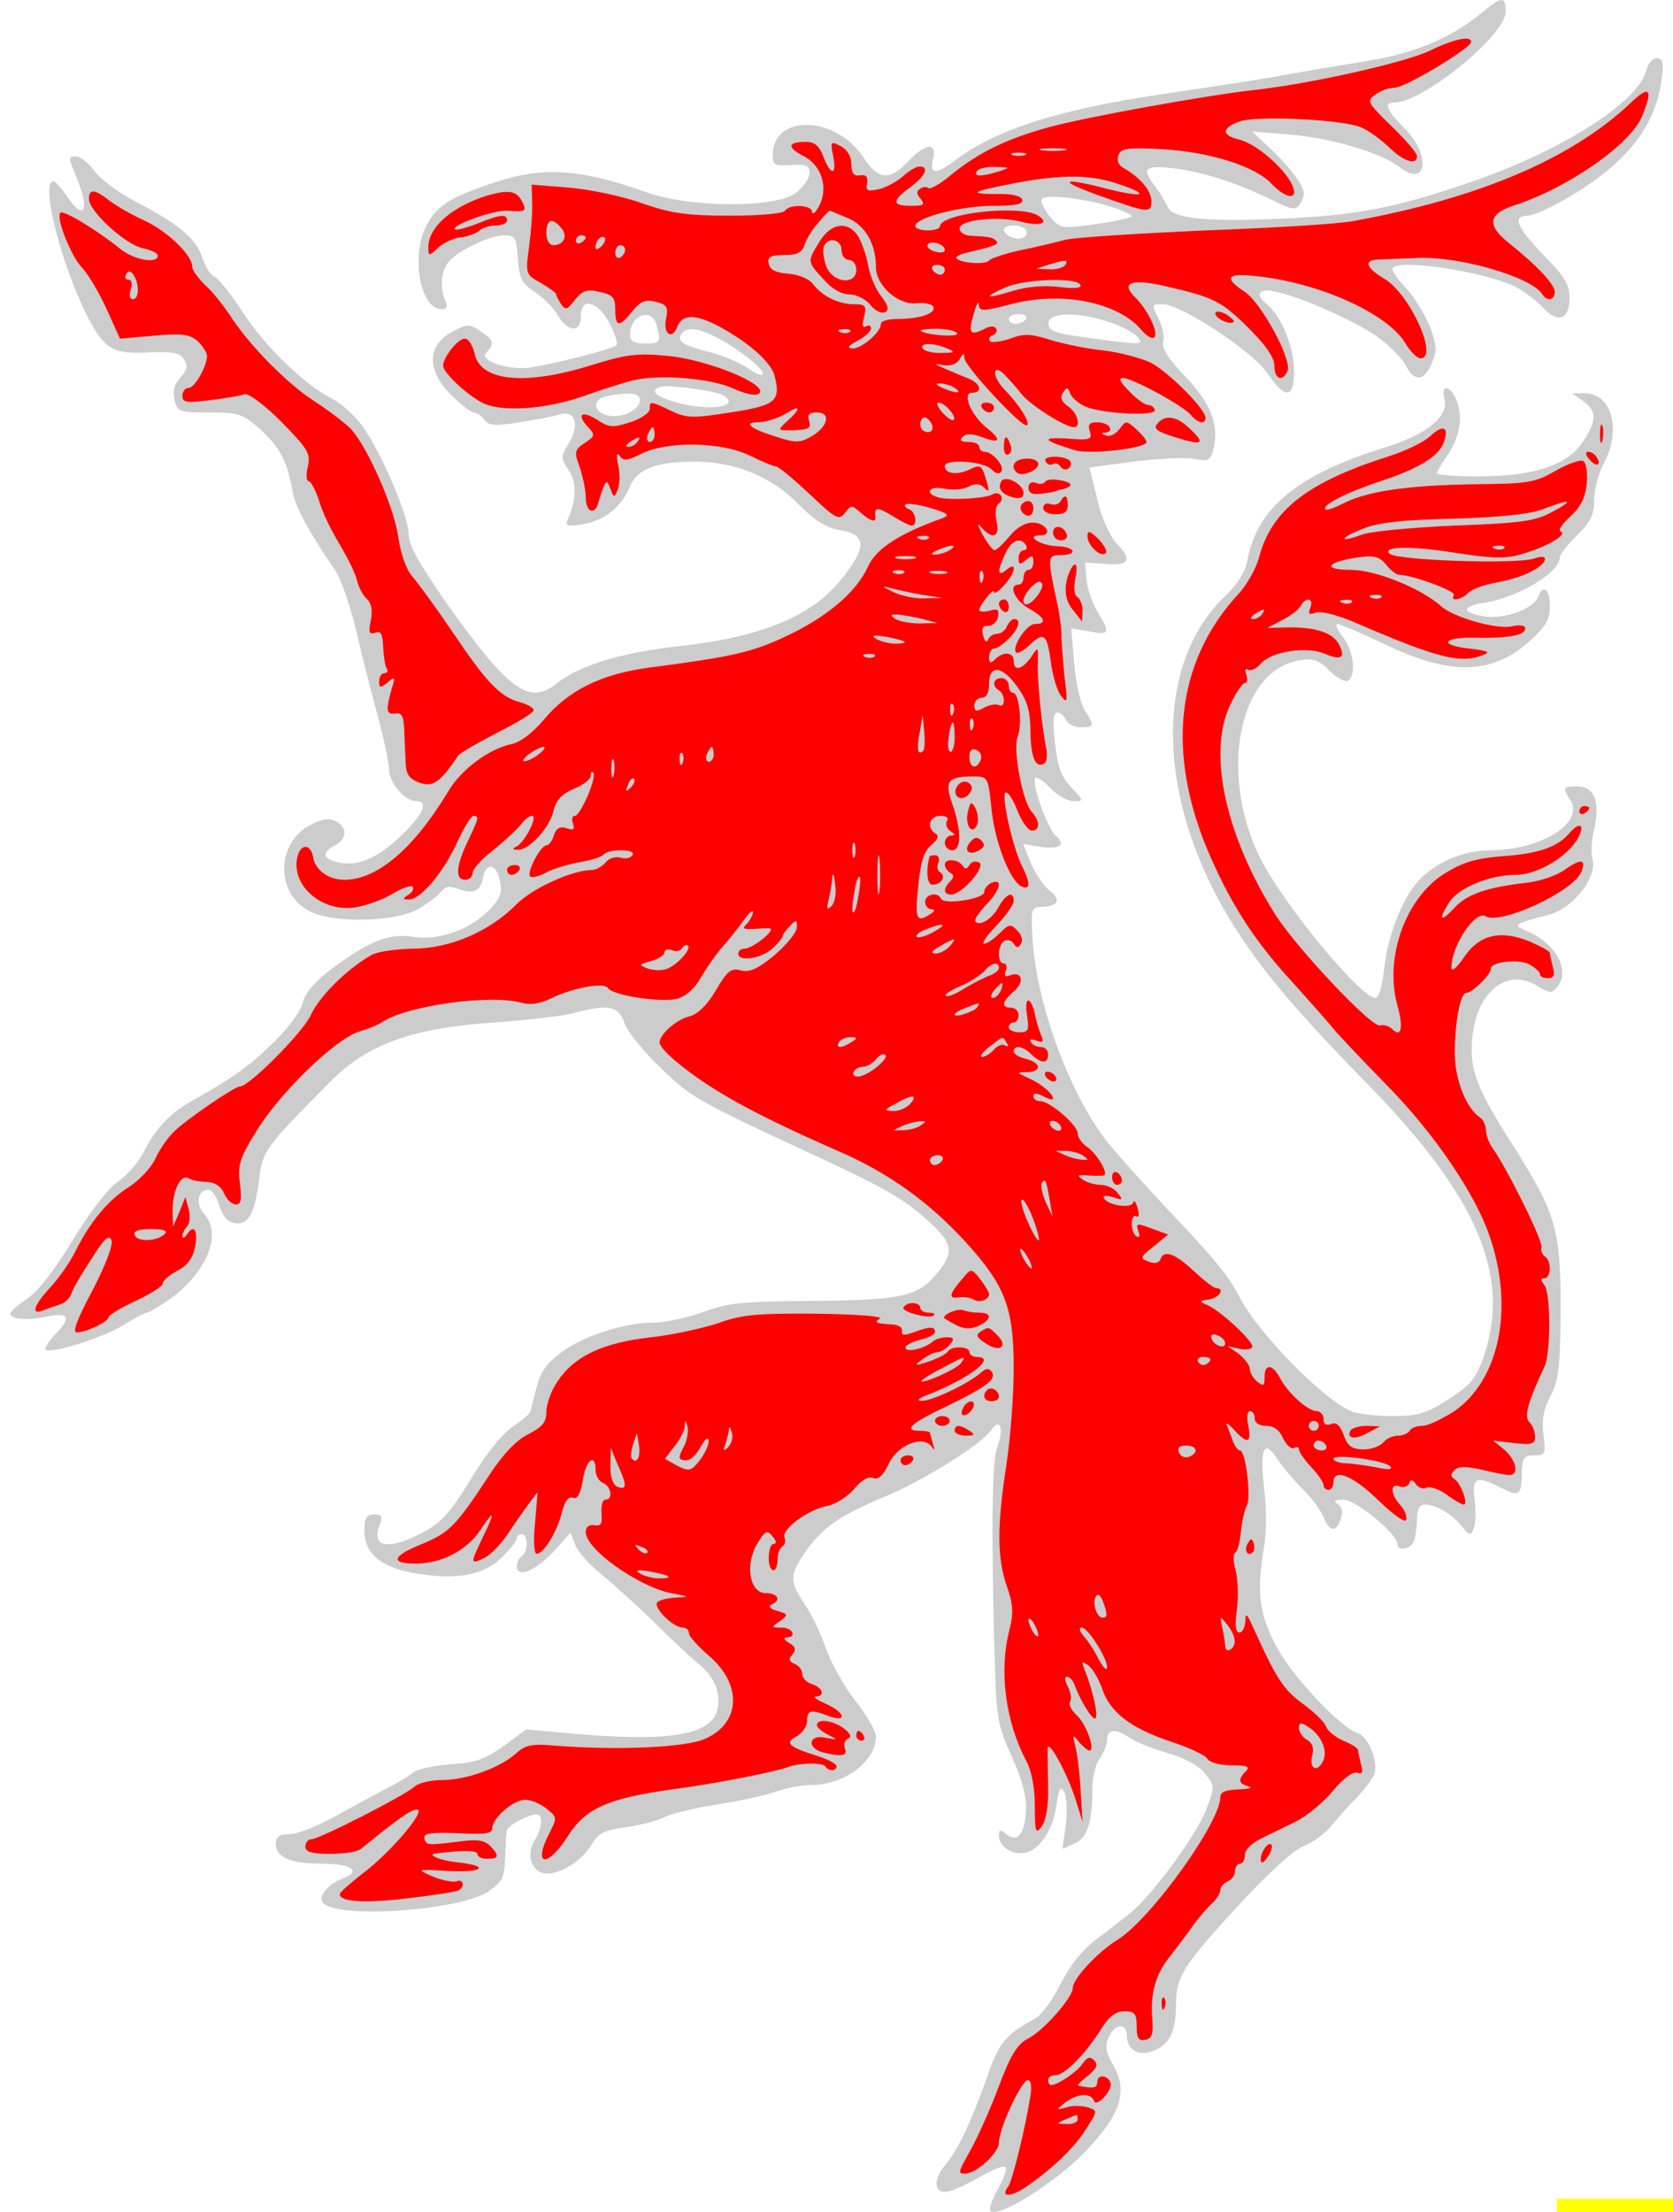 <?xml version="1.0" encoding="UTF-8" standalone="no"?>
<!DOCTYPE svg PUBLIC "-//W3C//DTD SVG 1.1//EN" "http://www.w3.org/Graphics/SVG/1.1/DTD/svg11.dtd">
<svg xmlns:dc="http://purl.org/dc/elements/1.1/" xmlns:xl="http://www.w3.org/1999/xlink" version="1.1" xmlns="http://www.w3.org/2000/svg" viewBox="49.5 63 265.5 351" width="265.5" height="351">
  <defs>
    <clipPath id="artboard_clip_path">
      <path d="M 49.5 63 L 315 63 L 315 414 L 49.5 414 Z"/>
    </clipPath>
  </defs>
  <g id="Antelope_Rampant" fill-opacity="1" stroke-dasharray="none" stroke="none" stroke-opacity="1" fill="#ffff00">
    <title>Antelope Rampant</title>
    <g id="Antelope_Rampant: Layer 2" >
      <title>Layer 2</title>
      <g id="Graphic_148">
        <rect x="296.57" y="411.898" width="76.752" height="92.102" id="path"/>
        <clipPath id="clip_path">
          <use xl:href="#path"/>
        </clipPath>
        <g clip-path="url(#clip_path)">
          <image xl:href="image441.pdf" width="263" height="351" transform="translate(300.756 412.319) scale(.26)"/>
        </g>
      </g>
      <g id="Group_3">
        <g id="Graphic_141">
          <path d="M 224.031 342.02 C 224.656 341.161 225.202 339.834 225.202 339.053 C 225.202 337.336 226.607 337.258 228.793 338.741 C 229.652 339.366 232.306 340.458 234.804 341.161 C 237.536 341.942 239.8 343.19 240.736 344.44 C 242.298 346.313 242.298 346.469 240.892 350.216 C 239.409 354.041 232.774 363.174 229.183 366.296 C 228.012 367.233 225.593 369.185 223.641 370.59 C 221.299 372.307 219.348 374.805 217.786 377.849 C 216.537 380.347 214.742 382.767 213.883 383.236 C 209.278 385.734 208.185 386.983 206.468 391.666 C 203.814 399.316 201.55 404.156 199.52 406.498 C 197.334 409.152 197.803 411.416 200.379 410.635 C 201.394 410.323 203.657 409.23 205.375 408.215 C 207.17 407.2 208.809 406.576 209.044 406.888 C 209.356 407.122 208.809 408.684 207.873 410.323 C 206.936 411.962 206.39 413.601 206.702 413.836 C 207.795 415.006 216.381 409.698 221.065 405.093 C 227.232 398.848 228.637 395.023 226.217 390.808 C 224.968 388.622 224.812 387.607 225.436 386.28 C 226.373 384.094 228.325 383.938 228.325 385.968 C 228.325 388.232 230.12 389.324 232.462 388.466 C 235.116 387.451 236.131 385.343 236.131 380.972 C 236.131 376.601 237.302 374.805 246.669 364.657 C 250.806 360.208 254.787 356.539 256.427 355.914 C 257.91 355.29 259.861 353.885 260.72 352.792 C 261.579 351.699 263.374 349.67 264.701 348.343 C 266.028 346.937 267.355 345.22 267.589 344.518 C 268.292 342.566 266.652 338.585 265.013 338.038 C 262.125 337.102 254.241 328.671 251.821 323.831 C 249.245 318.679 248.933 315.635 250.104 308.453 C 250.494 306.346 250.494 302.13 250.104 299.086 C 249.401 292.841 250.104 291.28 252.133 294.402 C 252.914 295.573 254.709 297.759 256.192 299.242 C 257.675 300.647 259.159 302.755 259.549 303.77 C 260.486 306.112 261.579 306.19 262.281 304.004 C 262.671 302.911 262.437 302.052 261.813 301.662 C 261.032 301.194 261.266 300.96 262.671 300.96 C 264.701 300.96 271.258 306.424 271.258 307.985 C 271.258 309.234 273.366 308.844 273.912 307.517 C 274.146 306.814 274.38 305.253 274.38 304.004 C 274.38 302.443 274.771 301.74 275.63 301.74 C 277.347 301.74 279.923 303.223 281.484 305.175 C 282.733 306.736 282.889 306.736 283.436 305.409 C 283.67 304.628 283.748 302.599 283.514 300.96 C 283.045 297.369 283.826 297.057 287.729 299.086 C 290.617 300.569 290.929 300.335 291.007 296.744 C 291.086 294.324 291.32 293.934 292.959 293.934 C 294.754 293.934 294.832 293.7 294.442 290.734 C 294.13 288.392 294.442 286.674 295.535 284.567 C 296.862 281.991 297.096 279.961 297.174 270.75 C 297.174 258.026 296.394 255.45 289.602 244.756 C 283.748 235.545 282.733 232.812 283.123 227.895 C 283.748 220.479 288.51 216.498 293.349 219.386 C 295.613 220.713 295.769 220.713 296.784 219.386 C 298.657 216.81 296.316 212.673 291.944 210.799 C 289.446 209.707 289.446 209.707 295.301 208.145 C 299.204 207.052 302.951 202.291 302.248 199.324 C 301.936 198.388 302.092 196.046 302.56 194.25 C 303.419 190.035 302.482 187.771 299.75 187.771 C 297.565 187.771 297.408 188.006 298.736 190.035 C 300.921 193.626 293.974 197.919 285.934 197.919 C 281.796 197.919 277.347 199.793 274.615 202.759 C 272.039 205.491 269.619 211.814 269.15 216.81 C 268.838 219.542 268.37 221.338 267.745 221.338 C 265.716 221.338 255.646 209.55 250.65 201.276 C 242.61 187.849 245.42 169.427 255.724 167.788 C 257.91 167.398 258.768 167.71 260.486 169.427 C 261.657 170.598 262.984 171.301 263.452 170.988 C 264.779 170.13 264.311 166.227 262.593 164.041 C 261.735 162.948 261.344 162.011 261.735 162.011 C 262.203 162.011 265.56 163.494 269.228 165.212 C 279.767 170.286 286.324 170.13 292.413 164.587 C 294.832 162.402 295.457 161.309 295.457 159.201 C 295.457 156.469 294.442 155.61 293.583 157.718 C 292.881 159.67 287.963 161.387 284.841 160.762 C 281.25 160.138 281.484 159.201 285.387 158.577 C 290.539 157.718 297.018 153.815 297.018 151.473 C 297.018 151.005 298.267 149.444 299.75 147.96 C 301.936 145.853 302.482 144.682 302.482 142.34 C 302.482 140.701 303.185 138.047 304.044 136.485 C 306.932 131.021 305.215 125.245 300.765 125.401 L 298.97 125.401 L 300.765 126.65 C 302.951 128.211 302.951 129.772 300.609 133.207 C 298.111 136.876 292.803 138.593 284.06 138.593 C 280.469 138.593 277.503 138.359 277.503 138.125 C 277.503 137.891 278.205 136.642 279.064 135.471 C 281.094 132.582 281.718 129.382 280.703 126.65 C 279.689 124.074 278.049 123.84 278.752 126.416 C 279.376 129.148 275.864 131.958 269.307 133.988 C 255.49 138.281 249.011 143.511 247.45 151.941 C 247.137 153.737 245.81 155.845 243.781 157.718 C 232.15 169.037 233.086 191.206 245.966 210.955 C 250.494 217.825 255.568 223.836 266.887 235.389 C 283.982 252.952 289.29 265.442 284.997 278.166 C 283.748 281.757 282.967 282.693 279.376 285.035 C 275.864 287.299 274.537 287.689 270.556 287.689 C 267.98 287.689 265.091 287.377 264.077 286.987 C 259.783 285.347 249.401 274.809 246.279 268.955 C 244.327 265.208 242.219 262.71 234.804 254.904 C 231.369 251.235 227.076 246.473 225.358 244.365 C 219.192 236.637 213.883 222.04 213.337 211.58 C 213.103 207.209 213.181 206.896 214.82 206.896 C 217.474 206.818 217.943 205.725 216.069 204.32 C 215.132 203.618 213.805 201.588 213.103 199.949 L 211.854 196.905 L 214.586 197.373 C 217.63 197.841 218.801 197.061 217.006 195.577 C 215.757 194.485 213.103 187.147 213.805 186.444 C 214.04 186.21 215.132 186.913 216.147 188.006 C 217.24 189.177 218.879 190.113 219.816 190.113 C 221.533 190.113 221.533 190.113 219.504 187.928 C 217.864 186.21 217.318 184.649 216.928 180.902 C 216.537 177.467 216.615 176.062 217.318 176.062 C 217.786 176.062 218.411 176.609 218.645 177.233 C 218.957 177.858 219.972 178.404 220.987 178.404 C 223.173 178.404 223.251 178.17 221.689 175.75 C 220.987 174.735 220.206 171.379 219.972 168.256 L 219.504 162.714 L 222.314 163.182 C 225.593 163.807 225.749 163.494 223.719 160.138 C 222.86 158.811 222.08 156.469 221.924 154.986 L 221.689 152.254 L 225.046 152.488 C 228.793 152.8 229.261 151.863 226.607 149.131 C 225.671 148.117 224.265 145.072 223.641 142.262 L 222.392 137.188 L 229.339 136.251 C 233.164 135.783 237.458 135.549 238.863 135.783 C 241.283 136.251 241.595 136.095 242.063 134.3 C 243 130.475 241.673 126.962 237.614 122.747 C 234.882 119.937 233.789 118.219 234.101 117.204 C 234.335 116.424 233.945 114.706 233.321 113.458 C 232.228 111.35 232.228 111.272 234.023 111.272 C 236.911 111.272 248.074 118.61 250.572 122.122 C 253.46 126.416 254.865 126.338 254.865 121.81 C 254.865 118.141 252.836 113.145 250.65 111.35 C 248.62 109.711 249.167 108.696 251.743 109.242 C 255.88 110.023 265.638 114.394 268.682 116.892 C 270.321 118.141 272.117 120.015 272.663 121.107 C 273.99 123.683 275.551 123.449 276.722 120.639 C 277.581 118.61 277.503 117.751 276.41 114.785 C 275.63 112.911 273.99 110.179 272.741 108.852 C 271.492 107.525 270.477 106.12 270.477 105.73 C 270.477 103.856 285.075 106.042 290.071 108.54 C 291.398 109.242 293.349 110.725 294.364 111.818 C 296.784 114.394 298.579 113.692 298.579 110.257 C 298.579 108.149 297.799 106.822 294.208 103.232 C 290.149 98.938 289.446 97.221 292.022 97.221 C 292.647 97.221 294.832 96.284 296.862 95.191 C 307.166 89.493 312.084 83.56 313.177 75.754 C 313.567 72.944 313.411 72.241 312.396 72.241 C 311.772 72.241 310.991 73.1 310.757 74.193 C 309.508 79.111 297.877 86.605 283.748 91.6 C 271.336 95.894 265.247 97.143 252.992 97.689 C 240.814 98.236 235.506 97.689 234.804 95.816 C 234.491 95.113 233.633 93.63 232.852 92.615 C 230.588 89.649 231.057 89.181 235.975 89.727 C 240.58 90.352 245.81 91.991 251.665 94.879 C 254.397 96.284 255.178 96.362 255.724 95.504 C 256.114 94.957 256.427 94.098 256.427 93.708 C 256.427 92.459 254.085 89.337 250.962 86.448 L 248.23 83.872 L 254.085 84.341 C 260.72 84.887 268.682 87.229 271.57 89.493 C 275.942 92.928 276.644 87.619 272.429 83.404 C 269.541 80.516 268.994 79.267 270.79 79.267 C 275.317 79.267 288.431 68.573 288.431 64.904 C 288.431 62.328 287.885 62.328 284.528 65.138 C 279.689 69.119 273.678 71.539 266.262 72.71 C 262.359 73.334 256.348 74.349 252.914 74.974 C 249.479 75.598 241.439 76.847 234.96 77.784 C 217.786 80.282 207.873 83.404 201.238 88.322 C 198.037 90.742 196.944 90.742 197.569 88.244 C 198.271 85.512 196.398 85.668 193.588 88.634 C 190.621 91.757 188.904 91.6 186.484 87.932 C 182.113 81.296 172.121 81.062 172.121 87.619 C 172.121 89.181 172.433 89.337 175.087 89.181 C 177.429 89.024 177.975 89.259 177.975 90.508 C 177.975 91.288 176.961 92.693 175.79 93.63 C 172.589 96.05 159.007 95.972 152.215 93.552 C 141.755 89.805 135.744 89.415 128.329 91.835 C 121.303 94.177 119.196 95.347 117.478 98.236 C 114.59 102.919 115.995 112.052 119.586 112.052 C 120.445 112.052 120.601 111.662 120.132 110.647 C 119.274 108.696 119.508 105.964 120.679 104.559 C 122.162 102.763 127.236 100.343 129.5 100.343 C 131.295 100.343 131.451 100.656 131.685 104.012 C 131.92 107.213 132.31 107.993 134.339 109.32 C 135.666 110.179 137.306 111.818 138.008 112.989 C 139.569 115.721 141.677 115.877 141.677 113.223 C 141.677 110.023 144.331 110.725 146.283 114.394 C 147.141 116.034 147.61 117.595 147.298 117.829 C 145.814 118.688 134.652 121.42 132.544 121.42 C 128.797 121.42 125.597 120.015 126.689 118.922 C 128.016 117.595 127.86 116.892 125.753 115.565 C 124.035 114.394 123.645 114.394 121.537 115.487 C 117.244 117.673 117.088 121.654 121.069 125.635 C 122.63 127.196 124.27 128.445 124.66 128.445 C 125.128 128.445 125.909 128.992 126.377 129.616 C 127.08 130.553 128.095 130.631 131.92 130.006 C 134.496 129.616 137.384 129.07 138.321 128.757 C 140.818 128.055 141.521 130.319 139.804 133.285 C 138.477 135.393 138.477 135.705 139.726 137.578 C 141.053 139.53 140.975 142.106 139.726 145.15 C 139.101 146.477 139.335 146.633 142.067 146.165 C 145.424 145.619 148.156 143.433 149.483 140.154 C 150.654 137.422 153.62 136.251 159.709 136.251 C 166.188 136.251 172.043 138.671 176.258 143.043 C 178.834 145.619 180.551 146.711 182.737 147.102 C 187.109 147.804 187.109 149.912 182.893 155.064 C 178.21 160.84 170.169 164.119 157.289 165.524 C 148.156 166.539 141.521 168.568 137.93 171.379 C 133.481 174.969 130.358 172.706 120.601 159.045 C 116.151 152.644 114.356 149.522 114.356 147.804 C 114.356 144.838 109.75 134.222 106.862 130.397 C 105.691 128.835 103.662 127.04 102.334 126.338 C 97.807 124.074 91.562 117.985 88.127 112.677 C 86.176 109.711 84.146 107.135 83.522 106.9 C 82.897 106.666 82.039 105.261 81.57 103.778 C 80.555 100.812 77.979 98.626 70.954 94.957 C 68.3 93.552 65.412 91.444 64.475 90.117 C 63.538 88.868 62.289 87.854 61.665 87.854 C 60.26 87.854 60.26 87.776 61.665 91.21 C 63.85 96.44 62.836 98.236 60.104 94.098 C 59.245 92.849 58.308 91.757 57.996 91.757 C 55.81 91.757 59.245 105.105 63.382 113.223 C 66.036 118.375 67.441 119.234 72.984 118.922 C 76.887 118.766 78.058 118.922 78.682 120.015 C 79.385 121.029 79.228 121.654 78.136 122.903 C 77.121 123.996 76.887 125.089 77.199 126.494 C 77.667 128.367 77.979 128.445 82.741 128.445 C 87.425 128.445 88.049 128.679 90.86 131.177 C 93.982 134.066 95.153 136.329 95.933 141.013 C 96.402 143.511 98.431 147.258 102.803 153.659 C 103.583 154.83 104.989 158.889 105.925 162.636 C 106.784 166.383 108.345 172.55 109.36 176.296 C 110.375 180.043 111.233 184.024 111.233 185.039 C 111.233 187.225 113.731 190.113 115.527 190.113 C 117.556 190.113 116.776 192.065 113.419 195.343 C 109.516 199.168 106.394 200.495 103.271 199.871 C 100.695 199.246 100.461 198.31 102.647 197.139 C 104.598 196.124 104.676 194.329 102.803 193.314 C 101.71 192.767 100.617 192.923 98.666 193.938 C 93.279 196.826 93.201 204.867 98.666 207.599 C 102.334 209.55 112.404 209.316 115.917 207.209 C 117.4 206.35 119.039 205.101 119.508 204.476 C 120.21 203.618 120.913 203.54 122.318 204.086 C 124.582 204.945 125.753 204.398 126.143 202.291 C 126.611 199.793 128.251 200.027 128.797 202.603 C 129.265 204.633 128.953 205.491 127.158 207.365 C 124.192 210.487 119.118 212.283 115.136 211.658 C 111.311 211.034 108.189 212.283 102.334 216.576 C 99.446 218.762 97.963 220.479 97.573 222.04 C 97.339 223.289 95.309 226.099 92.967 228.363 C 89.064 232.188 86.644 233.905 80.009 237.652 C 76.574 239.526 74.155 242.102 72.359 245.693 C 71.657 247.254 69.783 249.361 68.378 250.376 C 66.739 251.469 63.929 255.06 61.118 259.665 C 58.308 264.349 55.576 267.862 53.859 269.033 C 52.376 270.048 51.127 271.14 51.127 271.453 C 51.127 272.311 53.703 272.545 56.513 271.999 C 60.338 271.14 60.962 271.921 58.464 274.497 C 57.293 275.746 56.513 276.917 56.747 277.151 C 57.528 277.932 66.192 275.121 69.237 273.17 C 70.876 272.155 72.437 271.296 72.827 271.296 C 73.14 271.296 74.935 270.204 76.731 268.955 C 82.429 264.661 84.771 258.729 81.883 255.606 C 80.477 254.045 80.868 251.781 82.585 251.781 C 83.132 251.781 83.912 252.952 84.302 254.279 C 84.849 255.997 85.629 256.933 86.8 257.089 C 88.908 257.402 89.923 255.606 90.625 250.142 C 91.172 245.614 91.484 245.146 101.866 234.686 C 107.799 228.675 114.902 226.099 128.016 225.241 C 133.168 224.85 138.789 224.226 140.506 223.757 C 146.127 222.274 147.688 222.587 148.625 225.397 C 149.093 226.724 151.669 229.924 154.401 232.5 C 159.163 237.106 160.021 237.652 178.756 246.317 C 189.216 251.157 192.573 253.03 196.242 256.231 C 200.613 260.056 201.003 261.461 198.583 264.583 C 195.305 268.721 193.197 269.267 178.756 269.423 C 167.281 269.501 164.861 269.735 161.036 271.218 C 158.538 272.077 155.104 272.858 153.308 272.858 C 148.703 272.858 142.302 274.887 138.633 277.541 C 136.291 279.259 135.276 280.664 134.652 283.162 C 134.183 285.035 133.715 286.753 133.637 287.065 C 133.559 287.377 132.31 288.392 130.827 289.407 C 129.265 290.421 126.455 293.934 124.192 297.759 C 120.991 302.989 119.508 304.628 116.698 306.112 C 111.311 309 108.423 308.61 109.672 305.175 C 110.297 303.614 110.141 303.301 108.892 303.301 C 107.643 303.301 107.33 303.848 107.33 305.877 C 107.33 309.546 109.984 311.732 115.527 312.669 C 122.084 313.762 126.377 312.903 129.187 310.093 C 130.514 308.766 131.529 307.439 131.529 307.048 C 131.529 306.736 131.92 306.424 132.31 306.424 C 133.325 306.424 133.325 309.312 132.31 309.937 C 131.841 310.171 131.529 310.951 131.529 311.576 C 131.529 313.527 134.73 312.122 137.54 309 L 140.038 306.19 L 140.818 308.219 C 141.209 309.234 143.082 311.342 144.878 312.747 C 146.673 314.23 150.498 317.665 153.386 320.475 C 156.196 323.285 159.475 326.329 160.568 327.188 C 161.739 328.125 162.91 329.764 163.222 330.935 C 164.939 337.804 159.085 339.678 140.662 338.117 L 133.012 337.414 L 129.422 340.068 C 126.455 342.176 124.816 342.722 121.069 342.956 C 118.415 343.112 115.761 343.737 115.136 344.205 C 114.512 344.752 112.56 345.923 110.843 346.781 C 109.126 347.718 105.457 349.67 102.647 351.231 C 99.837 352.792 96.636 354.041 95.465 354.041 C 93.826 354.041 93.279 354.431 93.279 355.602 C 93.279 357.71 95.621 358.725 100.617 358.725 C 105.223 358.725 106.94 359.896 104.052 360.988 C 101.554 361.925 99.837 364.033 100.773 364.969 C 103.349 367.546 122.552 366.14 127.08 363.096 C 129.187 361.613 129.578 360.91 129.656 357.866 C 129.734 355.993 129.812 354.041 129.89 353.573 C 129.968 352.714 133.247 350.919 134.652 350.919 C 135.744 350.919 135.588 353.026 134.339 355.056 C 132.856 357.32 133.949 360.286 136.291 360.286 C 138.633 360.286 141.911 358.178 143.394 355.68 C 144.409 353.885 145.346 353.416 148.703 352.948 C 150.966 352.636 153.777 351.933 154.869 351.387 C 155.962 350.762 159.709 349.904 163.144 349.357 C 166.579 348.811 170.794 347.952 172.511 347.328 C 174.307 346.703 176.804 346.235 178.21 346.235 C 183.518 346.235 188.514 342.488 188.514 338.507 C 188.514 337.726 187.03 335.15 185.313 332.965 C 183.518 330.701 181.41 326.954 180.551 324.534 C 179.771 322.192 178.21 318.992 177.117 317.43 C 174.697 313.84 174.775 312.825 177.585 308.844 C 180.317 305.175 182.815 303.458 190.075 300.413 C 195.929 297.993 205.219 292.217 206.78 289.953 C 208.263 287.845 208.887 289.641 207.717 292.763 C 206.936 295.105 206.78 305.175 207.326 325.549 C 207.639 335.853 207.795 336.79 210.136 341.863 C 211.776 345.61 212.478 348.264 212.322 350.372 C 212.088 354.119 210.917 355.446 209.2 354.041 C 208.263 353.26 208.029 353.26 208.029 354.275 C 208.029 355.914 209.98 357.32 212.01 357.007 C 214.43 356.695 216.615 353.338 217.162 349.435 C 217.552 346.703 217.786 346.313 218.411 347.406 C 218.801 348.186 218.879 350.45 218.645 352.558 L 218.099 356.383 L 220.05 355.524 C 222.08 354.587 222.86 352.168 222.86 346.703 C 222.86 344.986 223.407 342.8 224.031 342.02 Z M 153.698 114.55 L 153.698 114.55 C 154.401 117.361 154.323 117.517 151.825 117.517 C 150.108 117.517 149.483 117.126 149.483 116.112 C 149.483 112.989 152.918 111.74 153.698 114.55 Z M 162.988 116.424 L 162.988 116.424 C 166.5 118.219 170.56 121.342 170.56 122.278 C 170.56 122.747 169.545 122.356 168.296 121.498 C 167.125 120.639 164.393 119.468 162.285 118.922 C 157.914 117.829 156.899 117.204 157.602 116.034 C 158.382 114.863 160.099 114.941 162.988 116.424 Z M 164.237 125.713 L 164.237 125.713 C 167.359 127.587 161.739 128.367 156.431 126.728 C 153.386 125.869 152.606 124.932 154.323 124.386 C 155.494 123.996 163.144 125.011 164.237 125.713 Z M 151.044 126.494 L 151.044 126.494 C 151.044 128.055 148.156 129.46 145.892 128.914 C 143.551 128.289 143.473 126.338 145.814 125.869 C 149.483 125.167 151.044 125.323 151.044 126.494 Z M 225.827 95.816 L 225.827 95.816 C 227.622 96.362 229.105 97.065 229.105 97.299 C 229.105 97.533 226.529 98.158 223.485 98.548 C 217.864 99.329 217.786 99.329 216.069 97.299 C 215.21 96.206 214.586 94.957 214.82 94.567 C 215.367 93.786 221.377 94.411 225.827 95.816 Z M 212.322 99.485 L 212.322 99.485 C 212.556 99.875 212.4 100.421 212.01 100.656 C 211.073 101.28 208.809 100.421 208.809 99.485 C 208.809 98.548 211.698 98.548 212.322 99.485 Z M 212.322 113.614 L 212.322 113.614 C 212.088 114.004 211.307 114.394 210.683 114.394 C 210.058 114.394 209.59 114.004 209.59 113.614 C 209.59 113.145 210.293 112.833 211.229 112.833 C 212.088 112.833 212.556 113.145 212.322 113.614 Z M 225.436 114.082 L 225.436 114.082 C 227.388 114.706 229.496 115.799 230.042 116.502 C 230.901 117.595 230.588 117.673 226.763 117.204 C 218.567 116.19 216.615 115.799 216.147 115.097 C 214.664 112.677 219.66 112.13 225.436 114.082 Z" fill="#cccccc"/>
        </g>
        <g id="Graphic_140">
          <path d="M 282.967 69.665 C 282.889 70.68 272.507 76.925 270.79 76.925 C 269.931 76.925 268.526 77.393 267.745 78.018 C 266.34 79.033 266.496 79.267 270.321 83.014 C 272.585 85.2 274.38 87.307 274.38 87.776 C 274.38 89.337 272.195 88.634 269.853 86.292 C 268.526 85.043 266.574 83.638 265.404 83.17 C 262.203 81.921 248.542 81.296 246.123 82.311 C 243.39 83.326 243.312 84.419 246.044 85.121 C 249.401 85.902 254.865 91.132 254.865 93.474 C 254.865 94.723 253.07 94.02 251.353 92.225 C 248.777 89.415 241.673 87.151 234.101 86.683 C 228.403 86.37 227.388 86.527 226.998 87.619 C 226.685 88.478 226.998 89.259 227.934 89.727 C 230.588 91.288 232.228 93.318 232.228 94.957 C 232.228 96.909 231.681 96.831 223.251 93.786 C 217.084 91.522 218.255 91.132 225.358 93.006 C 231.057 94.411 232.15 93.942 227.076 92.225 C 222.548 90.664 217.943 90.664 210.527 92.069 C 203.657 93.396 202.955 93.786 207.795 93.786 C 209.98 93.708 211.542 94.098 211.698 94.645 C 212.01 95.425 210.683 95.66 207.092 95.66 C 202.018 95.66 194.758 97.533 194.758 98.86 C 194.758 99.25 195.617 99.563 196.71 99.563 C 197.803 99.563 198.662 99.25 198.662 98.938 C 198.662 96.831 211.385 95.425 214.274 97.221 C 216.069 98.392 214.664 98.938 211.776 98.236 C 208.107 97.221 201.784 97.845 201.784 99.25 C 201.784 99.875 202.643 100.421 203.735 100.421 C 206.624 100.577 207.092 100.656 207.639 101.28 C 208.107 101.748 207.326 102.061 203.033 103.075 C 201.862 103.31 201.003 103.778 201.316 104.012 C 202.096 104.793 205.999 105.027 206.468 104.324 C 206.702 104.012 208.809 103.31 211.151 102.763 C 213.493 102.295 216.85 101.514 218.567 101.046 C 220.284 100.656 230.276 100.031 240.814 99.563 C 251.353 99.172 261.891 98.548 264.233 98.08 C 284.06 94.489 298.814 88.244 308.181 79.423 C 311.303 76.379 311.928 77.081 310.054 81.531 C 308.181 85.98 298.267 92.849 289.837 95.582 C 285.699 96.909 285.387 98.704 288.9 101.514 C 293.583 105.261 296.238 108.149 296.238 109.32 C 296.238 110.647 294.989 110.882 294.286 109.711 C 292.569 106.978 281.172 103.622 274.38 103.934 C 272.039 104.012 269.307 104.168 268.37 104.168 C 265.872 104.246 266.184 105.417 269.15 107.213 C 273.21 109.554 277.893 119.859 274.927 119.859 C 274.38 119.859 273.288 118.766 272.507 117.439 C 269.697 112.755 258.846 107.837 248.855 106.822 C 244.171 106.276 243.625 107.057 247.059 109.32 C 249.713 111.116 254.475 119.937 253.851 121.81 C 253.07 123.683 251.743 123.215 251.743 121.029 C 251.743 119.78 250.416 117.829 247.762 115.175 C 243.39 110.803 242.141 110.179 234.648 108.462 C 229.105 107.135 227.232 107.837 229.652 110.179 C 231.681 112.209 233.399 115.799 232.696 116.502 C 232.384 116.892 231.525 116.346 230.745 115.487 C 227.154 111.038 218.255 109.164 210.215 111.194 C 205.453 112.443 204.906 112.443 204.828 111.35 C 204.828 110.647 204.438 111.272 204.048 112.755 C 203.111 115.799 203.423 116.346 205.609 115.253 C 206.468 114.706 207.326 114.706 207.56 115.097 C 207.873 115.487 207.56 115.955 207.092 116.19 C 206.546 116.346 206.311 116.814 206.624 117.126 C 206.858 117.439 208.341 117.204 209.824 116.736 C 212.01 115.877 213.103 115.955 216.303 116.97 C 218.411 117.595 222.158 118.375 224.656 118.61 C 227.154 118.922 230.51 119.78 232.15 120.561 C 234.96 122.044 240.814 127.899 240.814 129.304 C 240.814 130.397 239.565 130.163 238.473 128.835 C 237.224 127.352 229.183 122.981 227.7 122.981 C 226.92 122.981 227.31 123.683 228.715 125.089 C 229.886 126.338 231.213 127.274 231.759 127.274 C 232.228 127.274 232.696 127.665 232.774 128.055 C 233.008 129.07 224.734 128.679 221.924 127.587 C 220.753 127.118 219.66 126.181 219.348 125.479 C 218.957 124.386 218.801 124.386 218.177 125.323 C 217.708 126.103 217.943 126.728 219.035 127.508 C 220.519 128.523 221.143 130.787 219.894 130.787 C 218.567 130.787 213.103 127.352 211.698 125.635 C 210.917 124.62 209.668 123.215 208.966 122.513 C 207.014 120.483 206.858 122.669 208.809 124.698 C 211.307 127.274 213.025 130.006 212.478 130.475 C 211.854 131.099 202.643 121.186 202.565 119.859 C 202.487 118.922 202.408 118.922 201.784 120.015 C 201.316 120.795 200.301 121.107 199.286 120.951 C 197.647 120.639 197.647 120.717 199.442 121.498 C 200.535 121.966 202.174 122.669 203.189 123.059 C 205.141 123.84 205.531 125.323 203.735 125.323 C 202.096 125.323 203.657 128.992 206.155 130.943 C 208.575 132.895 208.185 133.441 205.297 132.348 C 203.735 131.802 202.877 131.724 202.252 132.348 C 201.706 132.895 202.018 133.129 203.189 133.129 C 204.126 133.129 204.906 133.441 204.906 133.909 C 204.906 134.3 205.297 134.69 205.765 134.69 C 207.014 134.69 208.966 136.954 208.419 137.812 C 208.107 138.281 207.482 138.203 206.78 137.422 C 205.453 136.173 199.442 135.783 199.442 136.954 C 199.442 138.125 201.238 138.437 203.189 137.578 C 205.141 136.642 205.297 136.72 206.077 139.374 C 206.546 140.935 206.468 141.169 205.687 140.388 C 204.984 139.686 204.204 139.686 203.189 140.232 C 202.33 140.701 200.691 140.779 199.364 140.545 C 196.944 139.998 196.086 141.325 198.505 141.95 C 200.223 142.418 206.077 142.106 207.092 141.403 C 207.56 141.169 208.107 141.247 208.341 141.637 C 208.653 142.028 208.419 142.652 208.029 142.886 C 207.482 143.199 207.404 144.37 207.639 145.697 C 208.263 148.273 206.936 148.741 205.141 146.555 C 204.516 145.853 204.672 146.399 205.375 147.726 C 206.155 149.131 207.014 150.302 207.326 150.302 C 207.639 150.302 208.731 149.287 209.746 148.038 C 210.917 146.633 212.322 145.853 213.493 145.931 C 215.601 146.009 216.615 147.96 214.586 147.96 C 212.088 147.96 214.664 149.6 217.318 149.678 C 220.128 149.756 220.675 151.083 217.786 151.083 C 215.679 151.083 215.679 151.395 217.396 159.279 C 217.708 160.997 218.021 163.104 217.943 163.963 C 217.943 164.822 218.177 167.632 218.411 170.208 C 218.957 174.345 218.879 174.735 217.943 173.486 C 217.318 172.784 216.615 170.442 216.303 168.334 C 215.679 163.573 215.21 163.182 212.947 165.29 C 212.01 166.227 210.995 166.773 210.761 166.539 C 209.98 165.758 212.4 162.011 213.727 162.011 C 215.757 162.011 215.367 160.997 212.712 159.513 C 210.527 158.264 209.434 155.766 211.151 155.766 C 211.62 155.766 211.932 155.22 211.932 154.596 C 211.932 153.971 212.322 153.425 212.712 153.425 C 213.181 153.425 213.493 152.878 213.493 152.176 C 213.493 151.083 213.259 151.083 212.322 151.863 C 211.385 152.644 211.151 152.644 211.151 151.551 C 211.151 150.849 211.542 150.302 212.01 150.302 C 212.4 150.302 212.556 149.912 212.322 149.522 C 211.464 148.117 209.98 148.741 209.044 150.849 C 207.717 153.659 207.795 154.596 209.2 153.425 C 210.995 151.941 210.683 153.893 208.809 155.923 C 207.951 156.859 207.248 157.328 207.248 156.937 C 207.248 156.157 204.984 158.967 204.906 159.826 C 204.906 160.06 205.609 160.138 206.546 159.904 C 207.873 159.513 208.107 159.748 207.873 160.918 C 207.717 161.699 207.014 162.324 206.311 162.324 C 205.453 162.246 205.219 162.714 205.531 163.885 C 205.765 164.743 206.077 165.056 206.311 164.509 C 206.468 164.041 207.092 163.573 207.717 163.573 C 208.341 163.573 209.044 163.026 209.278 162.402 C 209.59 161.777 210.058 161.231 210.449 161.231 C 211.62 161.231 211.229 162.714 209.59 164.353 C 208.731 165.212 207.717 165.914 207.248 165.914 C 206.858 165.914 206.468 166.539 206.468 167.241 C 206.468 168.256 206.702 168.334 207.404 167.632 C 208.731 166.305 210.371 166.461 210.371 167.866 C 210.371 169.583 211.698 169.271 213.103 167.319 C 214.274 165.524 214.274 165.524 214.196 168.256 C 214.118 171.144 214.82 178.17 215.523 181.683 C 215.757 182.776 215.601 183.868 215.288 184.103 C 213.883 185.039 213.103 183.322 213.025 179.185 C 213.025 175.906 212.556 174.267 211.073 172.159 C 208.653 168.647 206.468 168.334 206.468 171.457 C 206.468 172.94 206.077 173.72 205.297 173.72 C 204.672 173.72 204.126 174.267 204.126 174.891 C 204.126 175.906 204.438 175.984 205.687 175.282 C 206.546 174.813 207.639 174.657 208.029 174.891 C 208.497 175.126 208.809 174.813 208.809 174.189 C 208.809 173.564 208.497 172.784 208.029 172.55 C 206.858 171.847 207.092 170.598 208.419 170.598 C 209.044 170.598 209.59 171.144 209.59 171.769 C 209.59 172.393 209.902 172.94 210.293 172.94 C 211.229 172.94 211.776 177.936 210.995 179.887 C 210.215 181.995 211.776 190.113 213.181 191.753 C 214.586 193.314 214.586 194.797 213.259 194.797 C 212.634 194.797 211.62 193.314 210.917 191.518 C 210.215 189.723 209.356 188.474 209.044 188.786 C 208.419 189.411 210.215 197.529 211.698 200.417 C 213.025 203.071 213.025 204.242 211.698 203.696 C 209.902 202.993 207.404 196.826 206.858 191.44 C 206.311 186.21 206.311 186.21 203.814 186.21 C 199.911 186.21 199.364 186.991 200.613 190.504 C 202.096 194.719 202.096 197.919 200.613 197.919 C 199.989 197.919 199.442 197.373 199.442 196.748 C 199.442 196.124 199.911 195.577 200.457 195.577 C 201.159 195.577 201.081 195.343 200.301 194.875 C 199.754 194.485 199.52 193.782 199.754 193.314 C 200.145 192.767 199.676 192.455 198.74 192.455 C 197.022 192.455 196.476 194.329 197.959 195.265 C 198.583 195.656 198.349 196.202 197.334 197.061 C 196.164 197.997 195.617 199.637 195.227 203.54 C 194.68 208.848 194.915 209.472 197.1 208.067 C 197.881 207.599 197.959 207.287 197.334 207.287 C 196.788 207.287 196.32 206.74 196.32 206.116 C 196.32 204.867 198.349 204.476 198.818 205.569 C 199.208 206.662 205.687 205.647 205.687 204.554 C 205.687 204.008 206.233 203.384 206.858 203.071 C 208.731 202.369 208.263 204.242 205.921 206.662 C 204.828 207.833 204.048 209.004 204.282 209.238 C 205.062 210.019 207.014 208.77 208.029 206.818 C 209.2 204.789 210.371 204.32 210.371 205.96 C 210.371 206.584 209.122 208.301 207.639 209.863 C 206.077 211.502 205.219 212.751 205.687 212.751 C 206.077 212.751 207.17 212.048 208.107 211.112 C 209.59 209.628 209.902 209.55 210.917 210.643 C 211.62 211.268 211.854 212.204 211.542 212.751 C 211.073 213.453 210.839 213.453 210.371 212.751 C 210.058 212.204 209.356 212.048 208.887 212.283 C 207.795 212.985 207.717 215.873 208.809 215.873 C 209.2 215.873 209.356 216.42 209.122 217.044 C 208.809 217.903 208.966 218.059 209.824 217.747 C 211.698 217.044 212.166 218.84 210.371 220.323 C 208.497 221.962 208.341 222.899 209.98 222.899 C 210.605 222.899 211.151 223.445 211.151 224.07 C 211.151 224.694 210.839 225.241 210.371 225.241 C 209.98 225.241 209.59 225.553 209.59 226.021 C 209.59 226.412 210.371 226.802 211.229 226.802 C 212.712 226.802 212.869 226.49 212.478 224.07 C 212.01 221.103 213.025 220.947 213.727 223.836 C 213.883 224.85 214.352 226.333 214.664 227.114 C 215.21 228.363 215.054 228.519 213.961 228.129 C 213.181 227.817 212.791 227.895 213.103 228.363 C 213.337 228.831 214.118 229.144 214.742 229.144 C 215.367 229.144 215.835 229.69 215.835 230.315 C 215.835 231.798 214.742 231.798 213.181 230.315 C 211.932 228.988 210.371 228.753 210.371 229.846 C 210.371 230.237 211.229 230.783 212.322 231.017 C 214.742 231.642 214.898 233.047 212.556 233.125 C 210.761 233.125 210.839 233.203 212.712 234.061 C 214.82 234.998 216.615 236.559 216.615 237.34 C 216.615 237.574 215.913 237.418 215.054 236.95 C 213.961 236.403 213.493 236.403 213.493 236.95 C 213.493 237.34 213.961 237.73 214.586 237.73 C 216.147 237.73 220.519 241.555 220.519 242.804 C 220.519 243.429 221.143 244.365 221.924 244.912 C 223.641 246.083 225.514 249.361 224.656 249.518 C 224.344 249.596 223.173 249.596 222.08 249.518 C 220.519 249.361 220.362 249.518 221.299 250.142 C 221.924 250.61 223.251 251.001 224.109 251.001 C 225.046 251.001 226.295 251.547 226.841 252.25 C 227.778 253.421 227.7 253.499 226.061 252.952 C 224.89 252.64 224.422 252.718 224.734 253.186 C 225.436 254.279 229.027 254.826 229.339 253.811 C 229.496 253.343 229.808 253.811 230.042 254.748 C 230.354 255.684 230.198 256.309 229.808 255.997 C 229.417 255.762 229.105 256.309 229.105 257.168 C 229.105 258.026 229.417 258.963 229.886 259.197 C 230.354 259.431 230.432 259.119 230.198 258.495 C 229.652 257.011 229.886 257.011 232.696 258.104 L 234.882 258.885 L 232.618 260.758 C 230.432 262.476 230.354 262.632 231.759 263.178 C 232.696 263.568 233.399 263.412 233.633 262.866 C 234.179 261.227 235.897 261.851 238.941 264.661 C 240.502 266.144 242.141 267.393 242.454 267.393 C 243.937 267.393 243.078 268.877 241.439 269.189 C 239.721 269.423 239.721 269.501 241.205 270.126 C 243.39 271.14 248.62 276.058 248.23 276.761 C 247.996 277.151 247.059 277.229 246.044 276.995 L 244.327 276.605 L 246.123 277.854 C 247.059 278.634 247.84 279.649 247.84 280.195 C 247.84 280.82 248.386 281.679 249.011 282.225 C 250.026 283.006 250.182 282.928 250.182 281.522 C 250.182 279.337 251.431 279.415 252.602 281.601 C 253.851 284.02 257.051 286.909 258.456 286.909 C 259.003 286.909 259.549 287.455 259.549 288.158 C 259.549 289.016 259.939 289.25 260.798 288.938 C 261.579 288.626 262.203 289.172 262.749 290.734 C 263.374 292.451 263.998 292.919 265.794 292.997 C 267.043 292.997 268.448 292.529 268.994 291.905 C 269.463 291.28 270.556 290.812 271.336 290.812 C 272.117 290.812 272.975 290.421 273.21 290.031 C 273.444 289.563 274.38 289.25 275.239 289.25 C 276.098 289.25 278.362 288.158 280.313 286.909 C 287.495 281.913 289.837 270.438 285.855 259.041 C 283.592 252.406 277.113 242.882 269.775 235.389 C 265.794 231.329 261.891 227.192 261.11 226.255 C 260.33 225.241 257.597 222.196 255.021 219.308 C 248.855 212.673 245.108 206.974 241.517 198.778 C 234.491 182.697 236.053 168.1 245.966 157.328 C 247.371 155.845 248.855 153.19 249.323 151.395 C 251.274 143.979 256.973 139.53 269.697 135.471 C 272.429 134.612 275.551 133.129 276.488 132.192 C 278.518 130.319 279.454 130.709 278.674 133.051 C 277.971 135.315 274.771 137.344 268.526 139.374 C 263.14 141.169 259.159 143.199 259.861 143.823 C 260.017 144.057 261.266 143.589 262.671 142.886 C 266.418 140.935 272.975 139.998 283.358 139.842 C 291.944 139.764 293.037 139.608 296.316 137.734 C 298.345 136.564 300.375 135.861 300.765 136.173 C 301.233 136.407 301.468 138.047 301.312 139.764 C 301.077 142.028 300.375 143.433 298.657 144.994 C 297.408 146.165 296.706 147.18 297.174 147.336 C 298.423 147.804 294.832 149.834 291.007 150.927 C 288.353 151.707 286.402 151.629 280.235 150.693 C 273.522 149.6 268.838 149.678 270.009 150.849 C 271.102 151.941 290.227 152.566 292.959 151.629 C 295.535 150.693 295.145 152.41 292.413 153.737 C 291.164 154.439 288.666 155.142 286.87 155.454 C 285.075 155.766 283.201 156.469 282.577 157.015 C 281.406 158.264 279.533 158.499 280.235 157.406 C 280.547 156.781 273.522 154.205 271.492 154.205 C 271.102 154.205 270.165 153.503 269.463 152.566 C 268.292 151.239 267.511 151.083 264.779 151.473 C 259.861 152.254 259.393 153.425 263.92 153.425 C 267.745 153.425 275.005 156.313 278.205 159.201 C 280.235 160.997 286.948 162.87 289.368 162.402 C 290.695 162.089 291.554 162.246 291.554 162.714 C 291.554 163.807 288.978 164.275 283.748 164.197 C 278.44 164.041 277.659 165.368 282.733 165.914 C 285.387 166.227 286.09 166.461 285.075 166.851 C 281.406 168.412 277.815 167.476 265.247 162.089 C 261.969 160.606 259.159 159.904 258.3 160.216 C 257.285 160.606 257.051 160.45 257.441 159.435 C 258.066 157.874 256.739 157.64 255.88 159.201 C 255.568 159.748 254.241 160.762 252.992 161.387 L 250.65 162.636 L 253.772 162.558 C 258.144 162.48 260.954 163.338 261.969 165.212 C 263.14 167.398 262.359 167.866 259.627 166.695 C 256.661 165.524 251.274 166.383 249.557 168.334 C 248.933 169.115 247.996 169.505 247.606 169.271 C 247.137 168.959 246.981 169.349 247.293 170.052 C 247.528 170.832 247.45 171.379 247.059 171.379 C 246.669 171.379 245.576 173.018 244.639 175.048 C 241.127 182.697 244.093 195.89 252.055 208.379 C 255.646 213.844 267.277 226.177 268.526 225.709 C 269.072 225.553 269.931 225.787 270.399 226.255 C 271.883 227.739 272.273 226.177 271.258 222.508 C 269.15 214.937 272.585 205.335 278.908 201.51 C 281.718 199.793 283.826 199.168 288.041 198.856 C 293.662 198.466 296.706 197.373 298.501 195.265 C 300.141 193.314 301.077 193.782 299.984 195.89 C 298.345 198.934 293.505 201.822 289.993 201.822 C 285.934 201.822 281.016 203.852 279.533 206.116 C 277.659 209.004 278.049 209.472 280.235 207.131 C 282.265 204.867 285.543 203.774 291.788 203.071 C 293.896 202.837 296.628 201.9 297.877 200.964 C 300.453 199.168 301.233 199.324 300.453 201.354 C 299.282 204.398 287.573 209.863 285.231 208.379 C 283.592 207.443 279.845 213.063 279.845 216.498 C 279.845 217.278 280.625 216.654 281.796 214.937 C 284.216 211.346 287.495 210.487 292.178 212.361 C 293.974 213.141 295.457 213.922 295.457 214.234 C 295.457 214.468 295.691 215.483 295.925 216.42 C 296.316 217.747 296.081 218.215 295.145 218.215 C 294.442 218.215 293.896 217.981 293.896 217.591 C 293.896 217.278 293.193 216.576 292.334 216.107 C 290.773 215.093 286.09 215.561 286.09 216.732 C 286.09 217.669 283.123 220.557 282.187 220.557 C 281.25 220.557 280.313 225.397 280.391 230.393 C 280.391 234.296 282.265 238.979 284.372 240.306 C 284.841 240.619 285.309 241.555 285.309 242.258 C 285.309 243.038 285.777 244.365 286.402 245.224 C 288.822 248.659 294.442 260.056 294.13 260.914 C 293.974 261.383 294.208 262.007 294.598 262.32 C 295.769 262.944 295.691 265.832 294.598 265.832 C 293.974 265.832 293.974 266.144 294.598 266.925 C 295.613 268.096 295.613 277.854 294.598 279.883 C 292.022 285.347 291.32 287.767 292.178 288.626 C 292.725 289.172 293.115 290.187 293.115 290.968 C 293.115 292.139 292.569 292.295 289.837 291.983 L 286.48 291.592 L 288.275 293.075 C 290.149 294.715 290.617 297.057 289.056 297.057 C 288.51 297.057 286.48 296.666 284.606 296.198 C 282.187 295.651 280.938 295.651 280.313 296.276 C 279.689 296.9 279.689 297.291 280.313 297.681 C 281.328 298.306 282.577 301.74 281.796 301.74 C 281.484 301.74 280.235 301.038 278.986 300.101 C 277.737 299.242 276.332 298.774 275.864 299.086 C 275.395 299.32 274.615 299.086 274.224 298.54 C 273.678 297.759 273.366 297.681 273.132 298.384 C 272.897 298.93 272.195 299.086 271.57 298.852 C 270.087 298.306 270.165 300.101 271.726 301.818 C 272.429 302.599 272.819 303.614 272.663 304.16 C 272.507 304.707 270.634 303.38 268.292 301.116 C 264.233 297.135 261.11 295.886 261.11 298.227 C 261.11 298.852 260.798 299.398 260.33 299.398 C 259.939 299.398 259.549 299.086 259.549 298.696 C 259.549 298.227 258.69 296.978 257.597 295.808 C 256.505 294.637 255.646 293.388 255.646 292.997 C 255.646 292.607 255.334 292.529 254.865 292.763 C 254.475 292.997 253.694 292.373 253.148 291.28 C 252.602 289.953 251.665 289.25 250.416 289.25 C 249.323 289.25 248.62 288.782 248.62 288.08 C 248.62 287.455 248.308 286.909 247.84 286.909 C 247.45 286.909 247.293 287.923 247.606 289.25 C 248.152 292.061 247.45 292.217 245.264 289.797 C 244.405 288.86 243.937 288.626 244.249 289.25 C 244.483 289.875 244.952 291.046 245.186 291.748 C 245.498 292.529 245.966 293.154 246.279 293.154 C 247.215 293.154 248.074 300.725 247.371 301.896 C 247.059 302.443 246.591 304.316 246.435 306.034 C 246.279 307.751 245.888 309.234 245.498 309.39 C 245.186 309.546 245.186 310.717 245.576 312.122 C 245.966 313.527 246.044 316.26 245.81 318.289 C 245.42 320.865 245.576 322.036 246.201 322.036 C 246.669 322.036 247.059 321.255 247.137 320.241 C 247.137 318.836 247.371 318.992 248.386 321.255 C 252.055 329.374 253.226 331.169 256.27 333.355 C 257.988 334.604 259.705 336.243 259.939 336.946 C 260.173 337.648 261.422 338.663 262.671 339.209 C 263.998 339.756 265.013 340.38 265.013 340.693 C 265.013 340.927 265.247 341.942 265.482 342.956 C 265.872 344.205 265.716 344.596 264.857 344.283 C 264.233 344.049 262.671 345.22 261.032 347.172 C 259.471 349.045 256.817 351.231 255.178 352.011 C 253.538 352.87 250.962 354.041 249.635 354.743 C 248.152 355.446 247.059 356.539 247.059 357.32 C 247.059 358.1 246.747 358.725 246.279 358.725 C 245.888 358.725 245.498 359.271 245.498 359.896 C 245.498 360.598 244.952 361.301 244.327 361.535 C 243.703 361.847 243.156 362.393 243.156 362.94 C 243.156 363.408 242.532 364.423 241.829 365.048 C 241.049 365.75 239.721 367.311 238.863 368.482 C 238.004 369.731 236.365 371.917 235.194 373.4 C 232.852 376.288 231.994 379.411 232.384 383.704 C 232.54 385.734 232.306 386.436 231.291 386.67 C 230.198 386.905 229.886 386.436 229.886 384.563 C 229.886 382.533 229.574 382.143 227.934 382.143 C 226.529 382.143 225.436 383.002 224.109 385.187 C 221.611 389.09 218.411 392.291 217.006 392.291 C 216.381 392.291 215.835 392.603 215.835 393.071 C 215.835 393.462 216.069 393.852 216.303 393.852 C 217.318 393.852 220.206 391.9 221.221 390.573 C 222.002 389.402 222.47 389.246 223.173 389.949 C 223.797 390.651 223.563 391.198 222.158 392.369 C 221.143 393.149 220.44 393.852 220.597 393.93 C 223.095 394.476 223.641 394.32 223.641 393.306 C 223.641 392.135 225.358 392.213 225.749 393.54 C 226.061 394.711 223.485 397.521 223.095 396.35 C 222.626 395.023 220.362 395.179 218.489 396.662 C 217.084 397.833 217.084 397.833 218.801 397.365 C 219.738 397.052 221.221 397.131 222.08 397.365 C 223.719 397.911 223.719 397.911 221.924 400.721 C 220.128 403.688 216.537 407.122 212.322 410.011 C 209.824 411.728 208.185 411.65 209.512 409.933 C 210.136 409.074 212.166 400.955 213.025 395.569 C 213.259 394.164 213.103 393.071 212.634 393.071 C 211.62 393.071 208.029 400.721 208.029 402.985 C 208.029 404.624 204.438 407.903 202.643 407.903 C 201.472 407.903 201.472 407.825 203.657 403.922 C 204.672 402.048 206.702 397.599 208.029 394.008 C 209.902 389.012 210.995 387.295 212.712 386.436 C 215.132 385.187 219.738 379.957 219.738 378.474 C 219.738 376.991 223.641 372.776 226.92 370.746 C 232.15 367.467 243.156 352.168 243.156 348.186 C 243.156 347.328 244.015 347.015 246.123 346.937 C 247.684 346.859 248.386 346.703 247.684 346.469 C 246.044 346.079 245.888 345.376 247.215 344.049 C 247.918 343.347 247.45 343.112 244.874 343.112 C 243 343.112 241.439 342.644 241.049 342.02 C 240.736 341.473 238.004 340.224 235.116 339.287 C 228.871 337.18 225.671 334.682 224.422 331.013 C 223.953 329.608 223.017 327.969 222.314 327.344 C 221.143 326.486 221.065 326.486 221.611 327.891 C 222.86 331.013 223.719 334.682 223.407 335.541 C 223.173 336.399 221.143 333.355 220.05 330.389 C 219.816 329.686 219.27 329.062 218.801 329.062 C 218.411 329.062 218.489 329.764 218.957 330.623 C 219.426 331.481 219.582 332.574 219.348 332.965 C 219.035 333.433 219.504 334.37 220.362 335.15 C 221.846 336.477 223.407 340.771 222.392 340.771 C 222.08 340.771 221.377 340.146 220.753 339.444 C 219.738 338.117 219.66 338.195 220.128 339.99 C 220.44 341.083 220.831 344.205 220.987 347.015 L 221.299 352.089 L 220.128 348.343 C 218.879 344.44 215.913 338.975 215.757 340.38 C 215.757 340.771 215.757 343.425 215.835 346.235 C 215.913 349.513 215.523 351.855 214.82 352.792 C 213.883 354.119 213.727 353.729 213.727 349.67 C 213.727 346.781 213.259 344.049 212.322 342.332 C 209.044 336.087 208.029 328.125 209.668 321.724 C 210.371 318.992 210.293 317.587 209.278 314.698 C 207.717 310.171 207.717 305.097 209.2 295.495 C 209.824 291.436 210.371 284.489 210.371 280.195 C 210.371 270.516 209.044 267.003 202.721 260.056 C 196.866 253.655 190.309 248.971 182.269 245.536 C 169.076 239.76 162.051 235.857 156.665 231.329 C 155.26 230.158 154.167 228.909 154.167 228.441 C 154.167 227.114 156.899 224.694 159.085 224.226 C 160.334 223.836 161.817 222.352 163.144 220.089 C 164.939 217.044 165.486 216.576 167.047 216.966 C 168.452 217.356 169.779 216.732 172.433 214.546 C 174.307 212.907 175.946 210.955 175.946 210.175 C 176.024 208.926 175.868 208.848 174.853 209.941 C 174.228 210.565 173.682 211.346 173.682 211.58 C 173.682 211.892 172.901 212.751 171.965 213.61 C 170.091 215.171 166.657 215.639 166.657 214.312 C 166.657 213.844 167.125 213.531 167.671 213.531 C 168.92 213.531 172.745 210.487 171.652 210.331 C 171.262 210.253 170.091 210.331 168.998 210.409 C 167.437 210.487 167.203 210.331 168.062 209.55 C 168.53 209.004 168.998 208.145 168.998 207.755 C 168.998 207.287 168.374 207.833 167.671 208.848 C 166.891 209.941 165.408 211.814 164.393 212.985 C 163.3 214.156 161.739 216.42 160.802 217.981 C 159.787 219.854 158.382 221.103 156.899 221.494 C 154.401 222.118 146.673 220.947 145.97 219.776 C 145.424 218.84 140.506 219.698 137.15 221.338 C 135.198 222.274 133.715 222.508 132.232 222.118 C 127.314 220.713 113.887 222.587 110.062 225.241 C 109.672 225.553 107.955 226.255 106.394 226.724 C 102.569 227.973 93.592 236.716 90.001 242.804 C 87.503 246.863 87.191 247.956 87.581 250.845 C 87.893 253.343 87.737 254.123 86.956 254.123 C 86.332 254.123 85.473 253.343 85.083 252.406 C 84.615 251.235 83.6 250.61 82.351 250.532 C 81.258 250.532 79.931 250.298 79.463 249.986 C 78.214 249.205 76.887 251.859 76.887 255.06 L 76.965 257.636 L 77.979 255.294 L 78.916 252.952 L 79.463 254.904 C 79.697 255.997 79.619 257.168 79.228 257.558 C 78.76 258.026 78.448 258.729 78.448 259.119 C 78.448 259.587 78.76 259.431 79.228 258.807 C 80.321 257.089 81.024 258.416 80.399 261.071 C 80.087 262.71 79.072 263.959 77.589 264.661 C 76.34 265.364 75.325 266.223 75.325 266.691 C 75.325 267.081 73.374 268.33 71.032 269.423 C 68.69 270.516 66.739 271.687 66.739 271.999 C 66.739 272.702 63.226 274.419 61.665 274.419 C 60.962 274.419 61.743 272.311 64.163 267.784 C 66.27 263.725 67.441 260.602 67.207 259.822 C 66.817 258.807 66.036 259.509 64.007 262.788 C 62.445 265.13 61.04 267.55 60.806 268.33 C 60.572 269.033 59.791 269.735 59.089 269.969 C 58.308 270.204 57.137 270.594 56.435 270.906 C 54.327 271.765 54.795 270.204 57.45 267.315 C 58.777 265.91 60.572 263.334 61.431 261.617 C 63.85 256.777 66.739 253.343 70.017 251.313 C 71.579 250.298 73.452 248.347 74.155 246.863 C 74.779 245.458 76.106 243.507 77.121 242.57 C 78.76 240.853 86.722 235.389 87.581 235.389 C 89.064 235.389 97.651 226.724 98.822 224.07 C 100.149 221.181 104.364 216.888 108.423 214.546 C 109.36 214 112.248 213.61 114.98 213.531 C 120.913 213.531 127.236 210.799 131.529 206.428 C 134.027 203.93 140.35 201.042 143.473 201.042 C 144.097 201.042 145.034 200.495 145.58 199.871 C 146.127 199.168 147.219 198.856 148 199.09 C 148.703 199.324 149.561 199.168 149.874 198.7 C 150.186 198.232 149.405 197.919 148 197.919 C 146.751 197.919 145.502 198.232 145.268 198.622 C 145.034 198.934 143.394 199.481 141.599 199.793 C 139.804 200.105 137.384 200.808 136.213 201.432 C 135.042 202.057 133.871 202.369 133.637 202.057 C 133.012 201.51 135.276 197.139 136.213 197.139 C 136.603 197.139 137.15 196.436 137.384 195.577 C 137.774 194.407 138.321 194.094 139.413 194.407 C 140.506 194.797 140.74 194.641 140.428 193.704 C 140.194 193.001 140.272 192.455 140.74 192.455 C 141.599 192.455 144.331 186.21 143.629 185.586 C 143.394 185.352 143.238 185.586 143.238 186.132 C 143.238 186.679 142.067 187.537 140.584 188.162 C 138.711 188.942 137.774 189.957 137.384 191.518 C 136.837 194.25 133.481 197.919 131.685 197.841 C 130.827 197.841 130.749 197.685 131.373 197.373 C 132.622 196.905 134.964 192.455 133.949 192.455 C 133.481 192.455 132.7 193.08 132.154 193.86 C 131.607 194.563 129.656 196.358 127.86 197.841 C 125.987 199.246 124.504 200.886 124.504 201.51 C 124.504 202.135 123.957 202.603 123.333 202.603 C 121.694 202.603 121.85 200.417 123.723 196.514 C 125.44 192.923 125.597 192.455 124.66 192.455 C 124.27 192.455 123.177 194.25 122.162 196.436 C 120.054 201.198 116.307 205.725 114.434 205.725 C 113.341 205.725 113.341 205.569 114.356 204.945 C 114.98 204.554 115.215 204.008 114.98 203.696 C 114.668 203.462 113.263 203.93 111.858 204.789 C 110.375 205.725 107.721 206.662 105.925 206.974 C 100.383 207.833 95.387 203.227 96.792 198.622 C 97.417 196.748 98.9 197.061 99.212 199.09 C 99.524 201.042 101.632 202.603 104.13 202.603 C 109.36 202.603 115.136 197.685 120.601 188.63 C 122.63 185.117 127.158 181.761 130.749 181.058 C 132.076 180.746 134.105 179.263 135.901 177.077 C 139.726 172.55 144.878 169.974 152.371 168.959 C 165.486 167.241 168.764 166.539 174.072 164.041 C 180.629 160.997 185.391 157.015 187.265 152.878 C 188.514 150.068 192.261 147.648 199.052 145.228 C 200.301 144.76 199.989 144.448 197.1 143.589 C 195.227 143.043 193.431 142.808 193.197 143.043 C 192.963 143.277 193.275 143.667 193.822 143.823 C 194.837 144.213 195.149 146.399 194.212 146.399 C 193.822 146.399 192.417 145.697 191.09 144.838 C 188.748 143.433 188.201 143.433 188.436 144.994 C 188.592 146.009 187.577 145.697 186.016 144.292 C 184.689 143.121 184.533 143.121 183.596 144.37 C 182.659 145.619 182.191 145.384 177.975 141.403 C 175.399 138.983 173.058 137.032 172.667 137.032 C 172.355 137.032 170.404 136.251 168.374 135.236 C 163.768 133.051 155.104 132.973 151.122 135.08 C 148.937 136.173 148.39 136.173 147.844 135.315 C 147.376 134.69 147.298 135.315 147.61 136.798 C 147.922 138.203 147.844 139.92 147.532 140.701 C 146.985 142.028 146.907 142.028 146.361 140.545 C 145.736 138.905 145.658 138.905 144.409 142.886 C 143.863 144.838 142.458 144.213 142.458 141.95 C 142.458 140.779 141.989 138.671 141.521 137.188 C 140.584 134.69 140.662 134.378 142.302 133.285 C 143.941 132.192 144.019 132.036 142.77 130.709 C 140.897 128.679 141.911 128.055 144.409 129.694 C 146.205 130.865 146.829 130.865 149.483 130.006 C 151.201 129.46 152.606 128.523 152.606 127.899 C 152.606 126.572 152.762 126.65 156.04 128.211 C 158.538 129.382 159.475 129.382 165.408 128.445 C 172.589 127.352 173.448 126.65 172.433 122.669 C 171.887 120.405 167.984 117.048 162.988 114.472 C 159.631 112.833 157.758 112.911 156.977 114.863 C 156.196 116.97 154.713 116.034 155.182 113.692 C 155.572 111.74 155.416 111.35 153.542 110.882 C 151.903 110.491 151.122 110.803 149.874 112.365 C 147.766 115.019 147.141 114.941 147.141 112.13 C 147.141 110.179 146.751 109.789 144.643 109.32 C 142.614 108.852 141.989 109.086 140.74 110.569 C 139.569 112.13 139.257 112.287 138.555 111.272 C 138.164 110.647 137.774 109.945 137.774 109.711 C 137.774 109.476 136.681 108.696 135.354 107.915 C 132.934 106.588 132.856 106.51 133.481 102.061 C 133.793 99.641 134.027 96.44 133.949 94.957 L 133.871 92.303 L 139.882 92.771 C 143.238 93.084 148.468 94.177 151.435 95.269 C 155.962 96.831 158.382 97.221 165.251 97.221 C 170.013 97.221 173.76 96.909 174.072 96.44 C 174.775 95.347 178.366 95.504 178.366 96.596 C 178.444 97.143 178.912 96.752 179.459 95.738 C 181.02 92.849 179.927 89.259 177.039 87.776 C 174.307 86.37 174.463 85.512 177.429 85.512 C 178.756 85.512 179.537 86.136 180.161 87.854 C 181.332 90.898 182.347 90.898 181.722 87.776 C 181.254 85.434 181.332 85.356 182.971 86.214 C 183.986 86.761 184.611 87.854 184.611 89.103 C 184.611 90.508 185.001 90.976 186.016 90.82 C 186.952 90.664 187.265 91.054 187.109 92.069 C 186.874 93.318 187.187 93.396 189.06 93.006 C 190.231 92.693 191.948 91.757 192.885 90.898 C 193.744 90.117 194.915 89.415 195.383 89.415 C 197.022 89.415 196.398 90.898 193.978 92.693 C 191.012 94.879 191.012 95.66 194.056 95.66 C 196.086 95.66 196.32 95.504 195.617 94.567 C 194.915 93.786 194.915 93.318 195.539 92.928 C 196.007 92.615 196.632 92.615 196.866 92.849 C 197.1 93.084 198.818 92.147 200.535 90.664 C 204.906 87.151 209.2 85.043 215.991 83.17 C 222.08 81.531 240.268 78.252 248.23 77.315 C 257.129 76.379 272.429 72.944 276.332 71.07 C 280.235 69.197 282.967 68.573 282.967 69.665 Z" fill="#ff0000"/>
        </g>
        <g id="Graphic_139">
          <path d="M 66.817 94.801 C 67.832 95.582 70.33 97.065 72.437 98.001 C 76.106 99.719 80.009 103.466 80.009 105.339 C 80.009 105.886 80.946 107.135 82.039 108.227 C 83.21 109.242 84.849 111.35 85.864 112.833 C 88.83 117.517 94.685 123.527 99.134 126.494 C 101.554 128.055 104.208 130.084 105.145 131.021 C 107.799 133.831 112.092 143.589 112.717 148.273 C 113.107 150.927 113.966 153.347 114.902 154.439 C 115.761 155.376 118.649 159.357 121.303 163.26 C 126.767 171.379 128.875 173.564 131.998 174.423 C 133.247 174.735 134.261 175.36 134.183 175.75 C 134.105 176.14 131.529 177.702 128.407 179.263 C 125.284 180.902 122.552 182.463 122.24 182.854 C 119.43 187.069 118.259 187.928 116.151 187.225 C 114.434 186.601 113.966 185.898 113.887 184.181 C 113.809 182.932 113.731 180.59 113.653 178.951 C 113.575 176.609 113.263 176.062 112.248 176.218 C 110.765 176.453 110.687 175.672 111.702 172.159 C 112.248 170.442 112.17 170.286 110.999 171.301 C 109.828 172.237 109.672 172.159 109.672 171.066 C 109.672 170.364 110.062 169.817 110.531 169.817 C 110.921 169.817 111.155 169.505 110.843 169.037 C 110.609 168.647 110.375 167.085 110.297 165.602 C 110.219 163.573 109.906 163.026 109.048 163.416 C 108.111 163.729 107.955 163.338 108.345 161.465 C 108.657 159.826 108.423 158.733 107.799 158.108 C 107.174 157.64 106.472 156.313 106.159 155.142 C 105.925 153.971 104.598 151.395 103.349 149.287 C 102.1 147.258 100.617 144.213 100.149 142.496 C 99.602 140.779 98.822 139.374 98.509 139.374 C 98.119 139.374 98.041 138.281 98.353 137.032 C 98.822 134.924 98.353 134.222 94.138 129.928 C 91.484 127.274 88.908 125.323 88.284 125.557 C 87.737 125.791 85.317 126.181 82.897 126.494 C 79.072 126.962 78.448 126.884 78.448 125.791 C 78.448 125.089 78.916 124.542 79.463 124.542 C 80.399 124.542 82.351 121.107 82.351 119.468 C 82.351 118.922 81.648 117.907 80.868 117.126 C 79.541 116.034 78.448 115.877 73.92 116.268 L 68.534 116.736 L 66.426 112.052 C 65.256 109.476 63.538 106.588 62.602 105.573 C 60.806 103.778 58.308 97.533 59.089 96.752 C 59.557 96.284 64.865 99.485 68.534 102.451 C 70.72 104.246 74.545 104.949 74.545 103.544 C 74.545 103.153 73.452 102.685 72.125 102.373 C 69.393 101.826 63.616 96.518 63.616 94.567 C 63.616 92.928 64.553 93.006 66.817 94.801 Z" fill="#ff0000"/>
        </g>
        <g id="Graphic_138">
          <path d="M 132.31 94.879 C 133.168 96.518 133.012 96.674 129.89 96.44 C 127.782 96.362 121.069 98.704 121.694 99.407 C 121.928 99.563 123.489 99.172 125.284 98.47 C 128.953 96.987 129.968 96.909 129.968 98.001 C 129.968 98.392 129.187 98.782 128.173 98.782 C 127.158 98.782 125.987 99.172 125.519 99.641 C 125.128 100.031 123.801 100.499 122.708 100.656 C 121.537 100.734 119.898 101.514 119.039 102.295 C 117.556 103.7 117.478 103.7 117.478 102.217 C 117.478 99.016 121.303 95.738 126.846 94.02 C 130.124 93.084 131.451 93.24 132.31 94.879 Z" fill="#ff0000"/>
        </g>
        <g id="Graphic_137">
          <path d="M 245.264 114.082 C 244.717 114.628 242.376 113.536 242.376 112.755 C 242.376 112.287 243.078 112.365 244.015 112.833 C 244.874 113.379 245.498 113.926 245.264 114.082 Z" fill="#ff0000"/>
        </g>
        <g id="Graphic_136">
          <path d="M 124.816 119.078 C 125.675 123.527 132.856 124.23 143.316 120.951 C 148.859 119.234 150.576 119 155.416 119.468 C 161.661 120.015 171.418 123.996 170.013 125.401 C 169.545 125.869 168.062 125.635 165.798 124.62 C 162.129 122.981 154.089 122.356 149.874 123.371 C 148.625 123.683 145.112 124.776 142.067 125.869 C 136.057 127.977 128.953 128.445 125.987 126.884 C 123.489 125.557 119.82 122.122 119.82 121.029 C 119.82 119.702 122.162 116.736 123.255 116.736 C 123.879 116.736 124.504 117.829 124.816 119.078 Z" fill="#ff0000"/>
        </g>
        <g id="Graphic_135">
          <path d="M 207.248 127.665 C 207.248 128.055 206.936 128.445 206.546 128.445 C 206.077 128.445 205.531 128.055 205.297 127.665 C 205.062 127.196 205.375 126.884 205.999 126.884 C 206.702 126.884 207.248 127.196 207.248 127.665 Z" fill="#ff0000"/>
        </g>
        <g id="Graphic_134">
          <path d="M 238.238 130.943 C 240.892 133.441 240.424 133.753 236.131 132.426 C 233.086 131.49 232.462 131.021 233.164 130.241 C 234.335 128.757 236.209 128.992 238.238 130.943 Z" fill="#ff0000"/>
        </g>
        <g id="Graphic_133">
          <path d="M 225.593 130.787 C 225.827 131.177 225.593 131.568 225.046 131.646 C 224.187 131.646 224.187 131.802 225.046 132.114 C 225.593 132.348 226.529 131.88 227.154 131.099 C 228.168 129.694 228.247 129.694 229.808 131.099 C 230.745 131.958 231.447 132.817 231.447 133.129 C 231.447 134.144 222.548 135.158 220.128 134.456 C 214.976 132.895 214.586 132.348 218.801 132.582 C 222.47 132.895 222.86 132.739 222.47 131.49 C 222.08 130.397 222.392 130.006 223.563 130.006 C 224.422 130.006 225.358 130.319 225.593 130.787 Z" fill="#ff0000"/>
        </g>
        <g id="Graphic_132">
          <path d="M 303.809 132.895 C 303.575 133.675 303.419 133.207 303.419 131.958 C 303.419 130.631 303.575 130.084 303.809 130.553 C 303.966 131.099 303.966 132.192 303.809 132.895 Z" fill="#ff0000"/>
        </g>
        <g id="Graphic_131">
          <path d="M 209.824 133.519 C 210.136 134.144 209.98 134.846 209.59 135.08 C 209.122 135.393 208.809 134.846 208.809 133.988 C 208.809 132.036 209.278 131.88 209.824 133.519 Z" fill="#ff0000"/>
        </g>
        <g id="Graphic_130">
          <path d="M 302.873 135.549 C 303.731 136.876 302.795 137.188 301.702 135.861 C 301.077 135.158 301.077 134.69 301.546 134.69 C 302.014 134.69 302.639 135.08 302.873 135.549 Z" fill="#ff0000"/>
        </g>
        <g id="Graphic_129">
          <path d="M 214.274 136.642 C 214.274 137.656 211.542 138.749 210.839 137.969 C 209.746 136.954 210.527 135.861 212.322 135.783 C 213.415 135.705 214.274 136.095 214.274 136.642 Z" fill="#ff0000"/>
        </g>
        <g id="Graphic_128">
          <path d="M 219.348 136.173 C 219.582 136.564 219.426 137.11 219.035 137.344 C 218.645 137.656 218.099 137.5 217.786 137.032 C 217.474 136.564 217.006 136.407 216.615 136.642 C 216.225 136.876 215.757 136.72 215.445 136.251 C 215.132 135.783 215.757 135.471 216.928 135.471 C 218.021 135.471 219.035 135.783 219.348 136.173 Z" fill="#ff0000"/>
        </g>
        <g id="Graphic_127">
          <path d="M 211.932 141.247 C 211.932 141.95 211.385 142.184 210.371 141.95 C 208.497 141.481 207.717 140.467 208.419 139.374 C 209.044 138.281 211.932 139.842 211.932 141.247 Z" fill="#ff0000"/>
        </g>
        <g id="Graphic_126">
          <path d="M 219.348 140.076 C 219.035 140.31 218.489 140.623 218.099 140.623 C 217.708 140.701 217.318 140.779 217.24 140.857 C 217.084 141.013 216.069 141.169 214.898 141.325 C 213.337 141.559 212.712 141.247 212.712 140.388 C 212.712 139.686 213.181 139.374 213.883 139.608 C 214.508 139.92 215.21 139.764 215.367 139.452 C 215.601 139.061 216.694 138.983 217.786 139.218 C 218.879 139.374 219.582 139.764 219.348 140.076 Z" fill="#ff0000"/>
        </g>
        <g id="Graphic_125">
          <path d="M 218.957 143.199 C 218.957 144.213 218.411 144.604 217.006 144.604 C 215.913 144.604 215.054 144.213 215.054 143.589 C 215.054 143.043 215.523 142.73 216.147 142.964 C 216.772 143.199 217.474 143.043 217.786 142.574 C 218.489 141.325 218.957 141.559 218.957 143.199 Z" fill="#ff0000"/>
        </g>
        <g id="Graphic_124">
          <path d="M 213.493 143.667 C 213.493 144.292 213.181 144.838 212.791 144.838 C 211.776 144.838 211.073 143.589 211.698 142.964 C 212.556 142.106 213.493 142.496 213.493 143.667 Z" fill="#ff0000"/>
        </g>
        <g id="Graphic_123">
          <path d="M 218.801 147.804 C 218.957 148.351 218.567 148.741 217.864 148.741 C 217.162 148.741 216.615 148.195 216.615 147.492 C 216.615 146.165 218.333 146.399 218.801 147.804 Z" fill="#ff0000"/>
        </g>
        <g id="Graphic_122">
          <path d="M 224.968 150.771 C 224.187 151.551 222.08 149.522 222.08 148.117 C 222.08 147.102 222.392 147.18 223.797 148.507 C 224.734 149.522 225.28 150.458 224.968 150.771 Z" fill="#ff0000"/>
        </g>
        <g id="Graphic_121">
          <path d="M 220.128 154.908 C 219.894 156.235 219.972 157.406 220.44 157.718 C 220.909 157.952 221.299 158.967 221.299 159.904 L 221.221 161.621 L 219.738 159.748 C 218.333 158.108 218.255 155.532 219.504 153.19 C 220.284 151.863 220.597 152.8 220.128 154.908 Z" fill="#ff0000"/>
        </g>
        <g id="Graphic_120">
          <path d="M 209.59 159.357 C 209.59 159.982 209.278 160.294 208.809 160.06 C 208.419 159.826 208.029 159.279 208.029 158.811 C 208.029 158.421 208.419 158.108 208.809 158.108 C 209.278 158.108 209.59 158.655 209.59 159.357 Z" fill="#ff0000"/>
        </g>
        <g id="Graphic_119">
          <path d="M 203.657 187.693 C 203.892 188.084 203.579 188.786 203.033 189.255 C 201.784 190.269 200.535 189.098 201.394 187.771 C 202.018 186.835 203.111 186.757 203.657 187.693 Z" fill="#ff0000"/>
        </g>
        <g id="Graphic_118">
          <path d="M 204.594 193.782 C 203.814 195.734 202.565 193.938 203.111 191.753 C 203.501 190.191 203.657 190.113 204.282 191.206 C 204.672 191.987 204.828 193.08 204.594 193.782 Z" fill="#ff0000"/>
        </g>
        <g id="Graphic_117">
          <path d="M 301.702 191.206 C 301.702 191.44 301.39 191.831 300.921 192.065 C 300.531 192.299 300.141 192.143 300.141 191.753 C 300.141 191.284 300.531 190.894 300.921 190.894 C 301.39 190.894 301.702 191.05 301.702 191.206 Z" fill="#ff0000"/>
        </g>
        <g id="Graphic_116">
          <path d="M 204.906 197.919 C 203.345 198.856 202.33 197.997 203.423 196.67 C 204.126 195.812 204.594 195.734 205.219 196.358 C 205.843 196.983 205.765 197.373 204.906 197.919 Z" fill="#ff0000"/>
        </g>
        <g id="Graphic_115">
          <path d="M 198.427 199.871 C 198.115 200.495 198.271 201.198 198.74 201.432 C 199.676 202.057 198.896 203.384 197.491 203.384 C 196.632 203.384 196.398 201.276 197.022 198.856 C 197.1 198.778 197.491 198.7 197.959 198.7 C 198.427 198.7 198.662 199.246 198.427 199.871 Z" fill="#ff0000"/>
        </g>
        <g id="Graphic_114">
          <path d="M 202.252 200.339 C 202.643 200.964 202.955 200.964 203.345 200.261 C 203.657 199.715 204.36 199.559 204.906 199.871 C 205.999 200.495 202.174 204.945 200.457 204.945 C 199.208 204.945 199.13 204.008 200.301 202.837 C 200.925 202.213 200.925 201.822 200.301 201.51 C 199.832 201.198 199.442 200.651 199.442 200.183 C 199.442 199.168 201.55 199.324 202.252 200.339 Z" fill="#ff0000"/>
        </g>
        <g id="Graphic_113">
          <path d="M 131.92 201.042 C 131.685 201.432 131.139 201.822 130.671 201.822 C 130.28 201.822 129.968 201.432 129.968 201.042 C 129.968 200.573 130.514 200.261 131.217 200.261 C 131.841 200.261 132.154 200.573 131.92 201.042 Z" fill="#ff0000"/>
        </g>
        <g id="Graphic_112">
          <path d="M 217.006 233.827 C 217.24 234.218 217.162 234.608 216.694 234.608 C 216.303 234.608 215.679 234.218 215.445 233.827 C 215.21 233.359 215.288 233.047 215.757 233.047 C 216.147 233.047 216.772 233.359 217.006 233.827 Z" fill="#ff0000"/>
        </g>
        <g id="Graphic_111">
          <path d="M 227.544 250.298 C 227.544 250.688 227.232 251.001 226.763 251.001 C 226.373 251.001 225.983 250.454 225.983 249.752 C 225.983 249.127 226.373 248.815 226.763 249.049 C 227.232 249.283 227.544 249.83 227.544 250.298 Z" fill="#ff0000"/>
        </g>
        <g id="Graphic_110">
          <path d="M 206.468 268.33 C 206.468 269.267 204.906 269.813 203.97 269.189 C 203.423 268.877 202.33 268.721 201.472 268.877 C 199.911 269.111 200.223 268.174 202.487 265.598 C 203.579 264.271 203.735 264.271 205.062 265.988 C 205.843 267.003 206.468 268.018 206.468 268.33 Z" fill="#ff0000"/>
        </g>
        <g id="Graphic_109">
          <path d="M 195.539 270.516 C 195.539 270.906 196.164 271.296 196.866 271.296 C 197.569 271.296 197.959 271.453 197.725 271.687 C 197.1 272.389 192.417 271.14 192.885 270.438 C 193.431 269.501 195.539 269.579 195.539 270.516 Z" fill="#ff0000"/>
        </g>
        <g id="Graphic_108">
          <path d="M 204.984 271.296 C 207.014 271.296 206.858 272.467 204.75 273.404 C 203.111 274.107 202.018 273.873 199.442 272.233 C 198.74 271.765 201.394 270.516 202.408 270.906 C 203.033 271.14 204.126 271.296 204.984 271.296 Z" fill="#ff0000"/>
        </g>
        <g id="Graphic_107">
          <path d="M 189.138 272.233 C 188.123 272.858 188.514 273.014 191.246 273.17 C 192.104 273.248 192.729 273.638 192.651 274.185 C 192.495 274.887 192.963 274.965 194.446 274.419 C 196.944 273.482 197.881 273.404 197.881 274.341 C 197.881 274.731 196.866 275.278 195.539 275.59 C 194.29 275.902 193.197 276.449 193.197 276.839 C 193.197 277.697 196.242 276.995 197.491 275.902 C 197.881 275.512 198.896 275.2 199.676 275.2 C 200.925 275.2 201.003 275.434 200.223 276.37 C 199.676 276.995 198.818 277.541 198.349 277.541 C 197.803 277.541 196.71 278.088 195.851 278.712 C 194.524 279.727 194.602 279.805 196.944 279.024 C 198.271 278.556 199.676 277.854 199.911 277.463 C 200.457 276.527 203.345 276.605 203.345 277.541 C 203.345 277.932 203.892 278.322 204.516 278.322 C 207.795 278.322 203.423 281.679 196.71 284.333 C 195.227 284.879 194.915 285.269 195.773 285.269 C 197.334 285.347 203.033 282.615 205.062 280.898 C 205.999 280.039 206.468 280.039 206.936 280.742 C 207.639 281.913 205.921 283.162 199.286 286.362 C 193.9 288.938 192.807 290.031 195.539 290.031 C 196.398 290.031 197.1 290.187 197.1 290.343 C 197.1 290.499 197.334 291.358 197.569 292.139 C 197.881 293.075 197.803 293.232 197.334 292.529 C 195.929 290.656 191.948 292.295 190.543 295.261 C 189.685 297.135 188.904 297.837 188.045 297.525 C 187.265 297.213 186.172 297.915 185.001 299.32 C 183.908 300.569 182.035 301.74 180.708 301.974 C 177.663 302.599 173.526 305.643 173.994 306.97 C 174.228 307.517 174.072 308.141 173.682 308.375 C 173.214 308.688 172.901 309.546 172.901 310.327 C 172.901 312.825 171.574 312.747 171.496 310.327 C 171.496 309 171.809 307.985 172.277 307.985 C 172.745 307.985 172.745 307.517 172.121 306.814 C 171.262 305.721 170.95 305.877 169.701 307.907 C 167.671 311.264 168.452 315.791 171.028 315.791 C 172.98 315.791 173.526 316.962 171.965 317.587 C 171.34 317.899 171.731 318.289 172.823 318.601 C 174.619 319.148 174.619 319.226 173.292 320.241 C 171.887 321.177 171.887 321.255 173.526 321.255 C 175.321 321.255 176.024 322.817 174.307 322.817 C 173.76 322.817 173.916 323.207 174.697 323.675 C 175.79 324.3 175.868 324.768 175.243 325.549 C 174.619 326.251 174.697 326.642 175.634 327.032 C 176.258 327.266 176.804 327.969 176.804 328.593 C 176.804 329.218 177.507 329.998 178.366 330.232 C 180.083 330.779 180.473 332.184 178.99 332.184 C 178.444 332.262 179.146 332.73 180.551 333.355 C 183.596 334.682 184.064 336.399 181.02 335.306 C 178.21 334.214 177.585 334.292 177.585 336.087 C 177.585 336.868 176.883 337.96 175.946 338.507 C 173.994 339.522 174.541 340.146 178.99 341.551 C 180.786 342.098 182.269 342.878 182.269 343.269 C 182.269 344.049 180.942 344.127 180.473 343.269 C 180.005 342.644 176.18 342.722 174.463 343.425 C 172.589 344.127 162.832 346.079 156.118 346.937 C 146.127 348.343 142.458 349.904 139.726 354.197 C 136.369 359.505 133.949 359.193 136.681 353.885 C 137.93 351.465 137.93 351.309 136.213 349.982 C 135.276 349.201 133.715 348.577 132.856 348.577 C 130.983 348.577 127.626 351.465 127.626 353.104 C 127.626 353.963 126.455 354.119 122.162 353.885 C 117.947 353.729 116.698 353.885 116.854 354.665 C 117.088 355.836 117.4 355.836 122.318 355.212 C 125.128 354.822 126.299 354.978 127.236 355.836 C 128.797 357.476 128.719 357.944 126.846 357.944 C 125.987 357.944 125.284 357.632 125.284 357.241 C 125.284 356.617 123.489 356.539 118.727 357.085 C 117.088 357.241 119.196 358.178 121.928 358.49 C 127.236 359.037 126.377 360.13 120.913 359.896 C 115.527 359.583 115.527 359.583 118.181 360.754 C 119.664 361.379 121.381 361.691 121.928 361.535 C 123.021 361.066 123.333 362.315 122.318 362.94 C 121.928 363.174 118.415 363.721 114.434 364.189 C 107.486 365.048 103.427 364.813 103.427 363.564 C 103.427 363.252 105.067 361.847 106.94 360.364 C 111.468 357.007 117.244 350.138 115.683 350.138 C 114.668 350.138 112.638 351.621 106.784 356.383 C 106.238 356.851 104.052 357.163 101.866 357.163 C 98.9 357.163 97.963 356.851 97.963 355.993 C 97.963 355.368 98.431 354.822 98.978 354.822 C 100.149 354.822 113.497 348.03 115.215 346.547 C 115.839 345.923 117.869 345.454 119.664 345.454 C 123.489 345.454 128.875 343.503 131.373 341.239 C 132.934 339.834 133.949 339.678 137.618 339.99 C 147.376 340.771 158.382 340.302 161.427 338.897 C 167.047 336.399 167.359 330.31 161.973 325.705 C 160.256 324.222 158.851 322.661 158.851 322.192 C 158.851 321.646 158.382 321.255 157.836 321.255 C 156.353 321.255 153.23 318.211 153.777 317.274 C 154.089 316.884 155.416 316.572 156.743 316.494 C 159.007 316.416 159.007 316.338 155.962 315.791 C 150.732 314.698 142.458 308.844 142.458 306.112 C 142.458 305.253 143.004 304.863 143.863 305.019 C 144.878 305.175 145.112 304.785 144.956 303.067 C 144.878 301.896 145.112 300.96 145.58 300.96 C 146.829 300.96 146.517 298.852 145.19 298.306 C 144.565 298.071 144.019 297.135 144.019 296.276 C 144.019 293.466 142.458 294.637 141.989 297.915 C 141.599 300.101 141.131 300.96 140.428 300.647 C 139.726 300.413 139.101 301.194 138.633 303.145 C 137.774 306.346 135.744 309.546 134.652 309.546 C 134.261 309.546 134.105 307.361 134.417 304.628 L 134.808 299.789 L 133.325 301.74 C 132.544 302.833 130.983 305.019 129.968 306.58 C 128.875 308.141 127.236 309.859 126.299 310.249 C 124.113 311.264 124.113 311.108 126.065 307.048 C 128.173 302.677 128.016 302.365 125.675 305.877 C 123.489 309.078 119.508 311.108 115.449 311.108 C 111.39 311.108 111.702 309.937 116.307 308.063 C 120.835 306.19 121.772 305.253 127.158 297.057 C 129.344 293.7 131.451 291.514 133.325 290.577 C 135.588 289.407 136.213 288.704 136.213 286.987 C 136.213 285.738 136.993 283.63 138.008 282.147 C 140.662 278.166 145.19 276.058 152.762 275.2 C 156.353 274.809 161.192 273.716 163.534 272.936 C 167.125 271.609 169.701 271.375 178.99 271.453 C 185.079 271.531 189.685 271.843 189.138 272.233 Z" fill="#ff0000"/>
        </g>
        <g id="Graphic_106">
          <path d="M 207.717 274.809 C 209.59 276.605 208.263 277.697 205.999 276.214 C 204.516 275.278 204.282 274.809 205.062 274.341 C 206.39 273.482 206.39 273.482 207.717 274.809 Z" fill="#ff0000"/>
        </g>
        <g id="Graphic_105">
          <path d="M 208.029 284.645 C 208.029 285.035 207.482 285.347 206.858 285.347 C 205.687 285.347 205.297 284.411 206.155 283.552 C 206.78 282.928 208.029 283.63 208.029 284.645 Z" fill="#ff0000"/>
        </g>
        <g id="Graphic_104">
          <path d="M 203.97 286.284 C 203.814 286.753 203.189 287.377 202.721 287.533 C 202.174 287.689 201.94 287.377 202.252 286.596 C 202.799 285.191 204.438 284.879 203.97 286.284 Z" fill="#ff0000"/>
        </g>
        <g id="Graphic_103">
          <path d="M 200.223 288.47 C 200.223 288.86 199.676 289.25 199.052 289.25 C 198.427 289.25 197.881 288.86 197.881 288.47 C 197.881 288.002 198.427 287.689 199.052 287.689 C 199.676 287.689 200.223 288.002 200.223 288.47 Z" fill="#ff0000"/>
        </g>
        <g id="Graphic_102">
          <path d="M 203.345 290.031 C 204.282 290.656 204.204 290.812 202.799 290.812 C 201.784 290.812 201.003 290.421 201.003 290.031 C 201.003 289.016 201.862 289.016 203.345 290.031 Z" fill="#ff0000"/>
        </g>
        <g id="Graphic_101">
          <path d="M 266.574 290.343 C 264.623 291.514 263.062 291.28 263.842 289.953 C 264.155 289.563 265.247 289.25 266.418 289.25 L 268.526 289.329 L 266.574 290.343 Z" fill="#ff0000"/>
        </g>
        <g id="Graphic_100">
          <path d="M 194.368 294.715 C 194.134 295.105 193.588 295.495 193.119 295.495 C 192.729 295.495 192.417 295.105 192.417 294.715 C 192.417 294.246 192.963 293.934 193.666 293.934 C 194.29 293.934 194.602 294.246 194.368 294.715 Z" fill="#ff0000"/>
        </g>
        <g id="Graphic_99">
          <path d="M 248.308 309.312 C 247.528 310.093 246.825 308.922 247.528 307.907 C 247.996 307.048 248.152 307.048 248.464 307.907 C 248.62 308.453 248.542 309.078 248.308 309.312 Z" fill="#ff0000"/>
        </g>
        <g id="Graphic_98">
          <path d="M 183.518 337.336 C 184.533 338.117 184.689 338.663 184.064 338.897 C 183.518 339.131 183.362 339.834 183.596 340.458 C 184.064 341.629 182.971 341.785 180.161 341.083 C 177.429 340.38 177.819 338.117 180.551 338.741 C 182.503 339.131 182.581 339.131 180.942 338.273 C 179.927 337.804 179.146 337.102 179.146 336.711 C 179.146 335.619 181.878 336.009 183.518 337.336 Z" fill="#ff0000"/>
        </g>
        <g id="Graphic_97">
          <path d="M 186.562 338.429 C 186.796 338.819 186.64 339.209 186.25 339.209 C 185.781 339.209 185.391 338.819 185.391 338.429 C 185.391 337.96 185.547 337.648 185.703 337.648 C 185.938 337.648 186.328 337.96 186.562 338.429 Z" fill="#ff0000"/>
        </g>
        <g id="Graphic_96">
          <path d="M 250.962 357.241 C 250.416 358.1 249.869 358.725 249.713 358.49 C 249.167 357.944 250.26 355.602 251.04 355.602 C 251.509 355.602 251.431 356.305 250.962 357.241 Z" fill="#ff0000"/>
        </g>
        <g id="Graphic_95">
          <path d="M 234.335 381.518 C 234.101 382.143 233.867 381.909 233.867 381.05 C 233.789 380.191 234.023 379.723 234.257 380.035 C 234.491 380.269 234.57 380.972 234.335 381.518 Z" fill="#ff0000"/>
        </g>
        <g id="Graphic_94">
          <path d="M 214.898 86.839 C 215.835 86.995 217.396 86.995 218.411 86.839 C 219.348 86.683 218.567 86.527 216.615 86.527 C 214.664 86.527 213.883 86.683 214.898 86.839 Z" fill="#cccccc"/>
        </g>
        <g id="Graphic_93">
          <path d="M 210.215 87.619 C 210.683 87.776 211.62 87.776 212.166 87.619 C 212.634 87.385 212.244 87.229 211.151 87.229 C 210.058 87.229 209.668 87.385 210.215 87.619 Z" fill="#cccccc"/>
        </g>
        <g id="Graphic_92">
          <path d="M 204.516 90.195 C 203.97 91.054 205.219 91.054 208.029 90.195 C 209.902 89.571 209.902 89.571 207.482 89.493 C 206.155 89.415 204.75 89.727 204.516 90.195 Z" fill="#cccccc"/>
        </g>
        <g id="Graphic_91">
          <path d="M 179.381 98.314 C 178.444 99.329 177.507 100.89 177.195 101.826 C 176.804 103.075 176.024 103.466 173.994 103.466 C 171.809 103.466 171.262 103.778 171.496 104.793 C 171.652 105.808 172.589 106.276 174.619 106.432 C 176.336 106.588 177.975 107.291 178.522 108.071 C 179.927 109.945 182.503 111.272 185.001 111.272 C 186.874 111.272 187.03 111.506 186.64 113.301 C 186.25 114.628 186.406 115.097 186.952 114.785 C 187.343 114.55 187.733 114.628 187.733 115.097 C 187.733 115.565 186.796 116.424 185.625 117.048 C 184.064 117.907 183.83 118.219 184.845 118.297 C 186.25 118.297 189.294 115.721 189.294 114.394 C 189.294 113.926 190.465 113.614 191.87 113.614 C 195.461 113.614 197.959 112.755 197.647 111.74 C 197.491 111.272 196.242 110.96 194.915 111.116 C 192.026 111.428 188.514 108.305 188.514 105.417 C 188.514 101.67 186.796 98.782 184.064 97.611 C 182.503 96.987 181.254 96.44 181.176 96.44 C 181.02 96.44 180.239 97.299 179.381 98.314 Z" fill="#cccccc"/>
        </g>
        <g id="Graphic_90">
          <path d="M 185.703 100.499 C 186.25 101.514 187.03 103.544 187.265 105.105 C 187.577 106.744 188.436 108.852 189.294 109.945 C 190.465 111.428 190.621 112.13 189.997 112.521 C 189.45 112.833 188.436 112.365 187.655 111.428 C 186.952 110.491 185.391 109.711 184.298 109.711 C 183.049 109.711 181.488 108.852 180.161 107.291 C 177.585 104.481 177.585 104.559 179.537 101.358 C 181.41 98.314 184.064 98.001 185.703 100.499 Z" fill="#ff0000"/>
        </g>
        <g id="Graphic_89">
          <path d="M 136.213 99.953 C 136.213 101.124 136.681 101.905 137.306 101.905 C 139.023 101.905 139.648 100.421 138.555 99.172 C 137.15 97.455 136.213 97.767 136.213 99.953 Z" fill="#cccccc"/>
        </g>
        <g id="Graphic_88">
          <path d="M 140.897 101.202 C 140.897 101.592 141.287 101.748 141.677 101.514 C 142.145 101.28 142.458 100.89 142.458 100.656 C 142.458 100.499 142.145 100.343 141.677 100.343 C 141.287 100.343 140.897 100.734 140.897 101.202 Z" fill="#cccccc"/>
        </g>
        <g id="Graphic_87">
          <path d="M 144.565 100.89 C 144.253 101.124 144.019 101.748 144.019 102.217 C 144.019 102.685 144.409 102.607 144.956 102.061 C 145.424 101.592 145.658 100.968 145.502 100.734 C 145.268 100.499 144.8 100.577 144.565 100.89 Z" fill="#cccccc"/>
        </g>
        <g id="Graphic_86">
          <path d="M 196.71 101.826 C 196.554 102.217 197.022 102.685 197.881 102.919 C 198.74 103.153 199.442 103.075 199.442 102.685 C 199.442 101.748 197.256 101.046 196.71 101.826 Z" fill="#cccccc"/>
        </g>
        <g id="Graphic_85">
          <path d="M 147.141 103.153 C 147.141 103.778 147.532 104.09 147.922 103.856 C 148.39 103.622 148.703 103.075 148.703 102.607 C 148.703 102.217 148.39 101.905 147.922 101.905 C 147.532 101.905 147.141 102.451 147.141 103.153 Z" fill="#cccccc"/>
        </g>
        <g id="Graphic_84">
          <path d="M 215.835 105.027 L 213.883 105.651 L 215.991 105.73 C 217.162 105.808 218.333 105.417 218.567 105.027 C 219.113 104.168 218.567 104.168 215.835 105.027 Z" fill="#cccccc"/>
        </g>
        <g id="Graphic_83">
          <path d="M 197.491 105.808 C 197.725 106.198 198.271 106.588 198.74 106.588 C 199.13 106.588 199.442 106.198 199.442 105.808 C 199.442 105.339 198.896 105.027 198.193 105.027 C 197.569 105.027 197.256 105.339 197.491 105.808 Z" fill="#cccccc"/>
        </g>
        <g id="Graphic_82">
          <path d="M 209.044 108.618 C 205.297 110.257 205.921 110.491 210.215 109.164 C 212.556 108.462 215.288 108.227 217.63 108.54 C 220.206 108.852 221.299 108.696 220.909 108.149 C 220.206 106.978 212.01 107.291 209.044 108.618 Z" fill="#cccccc"/>
        </g>
        <g id="Graphic_81">
          <path d="M 182.893 115.721 C 183.44 115.955 184.142 115.877 184.376 115.643 C 184.689 115.409 184.22 115.175 183.362 115.253 C 182.503 115.253 182.269 115.487 182.893 115.721 Z" fill="#cccccc"/>
        </g>
        <g id="Graphic_80">
          <path d="M 195.617 115.487 C 196.398 116.19 201.784 116.58 201.394 115.877 C 201.081 115.487 199.676 115.175 198.115 115.175 C 196.554 115.175 195.461 115.331 195.617 115.487 Z" fill="#cccccc"/>
        </g>
        <g id="Graphic_79">
          <path d="M 195.929 118.297 C 196.164 118.688 197.569 119.078 198.896 119 C 201.003 119 201.159 118.844 199.832 118.297 C 197.647 117.361 195.383 117.361 195.929 118.297 Z" fill="#cccccc"/>
        </g>
        <g id="Graphic_78">
          <path d="M 199.052 124.542 C 201.159 125.479 202.408 125.479 201.003 124.542 C 200.379 124.152 199.286 123.84 198.662 123.84 C 197.881 123.84 198.037 124.074 199.052 124.542 Z" fill="#cccccc"/>
        </g>
        <g id="Graphic_77">
          <path d="M 199.052 128.445 C 199.832 129.304 200.613 129.85 200.847 129.616 C 201.394 129.148 199.442 126.884 198.427 126.884 C 198.037 126.884 198.271 127.587 199.052 128.445 Z" fill="#cccccc"/>
        </g>
        <g id="Graphic_76">
          <path d="M 173.682 128.914 C 172.589 129.46 170.872 130.006 169.857 130.006 C 167.281 130.006 168.53 131.021 172.823 132.348 C 175.712 133.285 176.492 133.285 178.21 132.27 C 180.864 130.787 181.488 128.445 179.146 128.445 C 177.897 128.445 177.585 128.835 177.897 129.772 C 178.288 130.943 177.819 131.177 175.556 131.255 C 172.823 131.333 172.823 131.333 174.385 129.85 C 175.321 129.07 176.024 128.211 176.024 128.055 C 176.024 127.587 176.102 127.587 173.682 128.914 Z" fill="#cccccc"/>
        </g>
        <g id="Graphic_75">
          <path d="M 195.539 130.397 C 195.539 131.021 196.086 131.568 196.71 131.568 C 197.413 131.568 197.647 131.099 197.413 130.397 C 197.1 129.772 196.632 129.226 196.242 129.226 C 195.851 129.226 195.539 129.772 195.539 130.397 Z" fill="#cccccc"/>
        </g>
        <g id="Graphic_74">
          <path d="M 152.293 131.958 C 152.059 132.582 152.215 133.129 152.606 133.129 C 153.074 133.129 153.386 132.582 153.386 131.958 C 153.386 131.333 153.23 130.787 153.074 130.787 C 152.918 130.787 152.606 131.333 152.293 131.958 Z" fill="#cccccc"/>
        </g>
        <g id="Graphic_73">
          <path d="M 149.483 133.129 C 148.781 133.597 148.703 133.909 149.249 133.909 C 149.717 133.909 150.42 133.519 150.654 133.129 C 151.279 132.192 150.966 132.192 149.483 133.129 Z" fill="#cccccc"/>
        </g>
        <g id="Graphic_72">
          <path d="M 294.286 143.823 C 292.178 144.604 287.573 145.072 280.157 145.306 C 272.195 145.462 268.136 145.931 265.872 146.868 C 264.077 147.57 262.749 148.273 262.906 148.507 C 263.062 148.663 264.233 148.351 265.482 147.882 C 266.731 147.336 273.366 146.711 280.235 146.399 C 290.929 146.009 293.193 145.697 295.847 144.213 C 299.516 142.262 298.736 142.106 294.286 143.823 Z" fill="#cccccc"/>
        </g>
        <g id="Graphic_71">
          <path d="M 195.383 148.507 C 195.929 148.741 196.632 148.663 196.866 148.429 C 197.178 148.195 196.71 147.96 195.851 148.038 C 194.993 148.038 194.758 148.273 195.383 148.507 Z" fill="#cccccc"/>
        </g>
        <g id="Graphic_70">
          <path d="M 198.271 150.302 C 197.256 150.771 197.1 151.005 197.881 151.005 C 198.505 151.005 199.598 150.693 200.223 150.302 C 201.628 149.365 200.379 149.365 198.271 150.302 Z" fill="#cccccc"/>
        </g>
        <g id="Graphic_69">
          <path d="M 286.714 150.068 C 287.261 150.302 287.963 150.224 288.197 149.99 C 288.51 149.756 288.041 149.522 287.183 149.6 C 286.324 149.6 286.09 149.834 286.714 150.068 Z" fill="#cccccc"/>
        </g>
        <g id="Graphic_68">
          <path d="M 191.87 151.629 C 192.573 151.785 193.822 151.785 194.602 151.629 C 195.305 151.395 194.68 151.239 193.197 151.239 C 191.714 151.239 191.09 151.395 191.87 151.629 Z" fill="#cccccc"/>
        </g>
        <g id="Graphic_67">
          <path d="M 191.48 153.971 C 192.026 154.205 192.729 154.127 192.963 153.893 C 193.275 153.659 192.807 153.425 191.948 153.503 C 191.09 153.503 190.855 153.737 191.48 153.971 Z" fill="#cccccc"/>
        </g>
        <g id="Graphic_66">
          <path d="M 197.334 153.971 C 198.037 154.127 199.13 154.127 199.676 153.971 C 200.145 153.737 199.598 153.581 198.271 153.581 C 197.022 153.581 196.554 153.737 197.334 153.971 Z" fill="#cccccc"/>
        </g>
        <g id="Graphic_65">
          <path d="M 204.984 154.674 C 204.984 155.532 205.219 155.766 205.453 155.142 C 205.687 154.596 205.609 153.893 205.375 153.659 C 205.141 153.347 204.906 153.815 204.984 154.674 Z" fill="#cccccc"/>
        </g>
        <g id="Graphic_64">
          <path d="M 213.259 156.079 C 211.932 157.406 211.464 158.889 212.4 158.889 C 213.337 158.889 215.132 156.469 214.898 155.688 C 214.664 155.064 214.118 155.22 213.259 156.079 Z" fill="#cccccc"/>
        </g>
        <g id="Graphic_63">
          <path d="M 191.246 156.937 C 192.573 157.562 194.837 158.03 196.32 157.952 L 199.052 157.874 L 195.929 157.406 C 194.212 157.094 191.948 156.625 190.855 156.313 C 189.294 155.923 189.372 156.001 191.246 156.937 Z" fill="#cccccc"/>
        </g>
        <g id="Graphic_62">
          <path d="M 267.199 157.874 C 267.745 158.108 268.448 158.03 268.682 157.796 C 268.994 157.562 268.526 157.328 267.667 157.406 C 266.809 157.406 266.574 157.64 267.199 157.874 Z" fill="#cccccc"/>
        </g>
        <g id="Graphic_61">
          <path d="M 262.515 158.655 C 263.062 158.889 263.764 158.811 263.998 158.577 C 264.311 158.342 263.842 158.108 262.984 158.186 C 262.125 158.186 261.891 158.421 262.515 158.655 Z" fill="#cccccc"/>
        </g>
        <g id="Graphic_60">
          <path d="M 248.62 160.45 C 247.918 160.918 247.84 161.231 248.386 161.231 C 248.855 161.231 249.557 160.84 249.791 160.45 C 250.416 159.513 250.104 159.513 248.62 160.45 Z" fill="#cccccc"/>
        </g>
        <g id="Graphic_59">
          <path d="M 191.636 161.231 C 192.261 161.621 194.056 161.933 195.539 161.933 L 198.271 161.855 L 195.929 161.231 C 194.68 160.918 192.885 160.606 192.026 160.528 C 190.777 160.45 190.699 160.606 191.636 161.231 Z" fill="#cccccc"/>
        </g>
        <g id="Graphic_58">
          <path d="M 188.514 164.353 C 189.138 164.743 190.543 165.134 191.558 165.134 C 194.056 165.134 193.431 164.665 190.075 164.041 C 188.123 163.729 187.655 163.807 188.514 164.353 Z" fill="#cccccc"/>
        </g>
        <g id="Graphic_57">
          <path d="M 186.796 167.241 C 187.343 167.476 188.045 167.398 188.279 167.163 C 188.592 166.929 188.123 166.695 187.265 166.773 C 186.406 166.773 186.172 167.007 186.796 167.241 Z" fill="#cccccc"/>
        </g>
        <g id="Graphic_56">
          <path d="M 200.301 175.75 C 200.301 176.609 200.535 176.843 200.769 176.218 C 201.003 175.672 200.925 174.969 200.691 174.735 C 200.457 174.423 200.223 174.891 200.301 175.75 Z" fill="#cccccc"/>
        </g>
        <g id="Graphic_55">
          <path d="M 195.461 179.185 C 194.915 181.917 195.149 182.932 196.007 182.151 C 196.242 181.839 196.32 180.512 196.164 179.029 L 195.929 176.453 L 195.461 179.185 Z" fill="#cccccc"/>
        </g>
        <g id="Graphic_54">
          <path d="M 203.423 178.092 C 203.423 178.951 203.657 179.185 203.892 178.56 C 204.126 178.014 204.048 177.311 203.814 177.077 C 203.579 176.765 203.345 177.233 203.423 178.092 Z" fill="#cccccc"/>
        </g>
        <g id="Graphic_53">
          <path d="M 200.067 179.965 C 199.832 181.214 199.989 182.307 200.379 182.307 C 200.691 182.307 201.003 181.214 201.003 179.965 C 201.003 178.638 200.847 177.624 200.691 177.624 C 200.535 177.624 200.223 178.638 200.067 179.965 Z" fill="#cccccc"/>
        </g>
        <g id="Graphic_52">
          <path d="M 133.403 182.697 C 132.622 183.322 132.31 183.79 132.7 183.79 C 133.168 183.79 134.183 183.322 134.964 182.697 C 135.823 182.073 136.135 181.527 135.744 181.527 C 135.276 181.527 134.261 182.073 133.403 182.697 Z" fill="#cccccc"/>
        </g>
        <g id="Graphic_51">
          <path d="M 161.661 182.697 C 161.427 183.322 161.583 183.868 161.973 183.868 C 162.441 183.868 162.754 183.322 162.754 182.697 C 162.754 182.073 162.597 181.527 162.441 181.527 C 162.285 181.527 161.973 182.073 161.661 182.697 Z" fill="#cccccc"/>
        </g>
        <g id="Graphic_50">
          <path d="M 203.345 183.088 C 203.345 184.883 204.516 185.195 205.141 183.556 C 205.375 182.932 205.062 182.229 204.438 181.995 C 203.735 181.683 203.345 182.073 203.345 183.088 Z" fill="#cccccc"/>
        </g>
        <g id="Graphic_49">
          <path d="M 157.367 183.556 C 157.367 184.415 157.602 184.649 157.836 184.024 C 158.07 183.478 157.992 182.776 157.758 182.541 C 157.523 182.229 157.289 182.697 157.367 183.556 Z" fill="#cccccc"/>
        </g>
        <g id="Graphic_48">
          <path d="M 146.517 185.039 C 146.517 186.288 146.673 186.757 146.907 185.976 C 147.063 185.273 147.063 184.181 146.907 183.634 C 146.673 183.166 146.517 183.712 146.517 185.039 Z" fill="#cccccc"/>
        </g>
        <g id="Graphic_47">
          <path d="M 149.171 187.537 C 148.703 188.63 148.781 188.708 149.561 188.006 C 150.108 187.459 150.342 186.835 150.108 186.601 C 149.874 186.366 149.405 186.757 149.171 187.537 Z" fill="#cccccc"/>
        </g>
        <g id="Graphic_46">
          <path d="M 184.767 197.919 C 184.767 199.012 184.923 199.402 185.157 198.856 C 185.313 198.388 185.313 197.451 185.157 196.905 C 184.923 196.436 184.767 196.826 184.767 197.919 Z" fill="#cccccc"/>
        </g>
        <g id="Graphic_45">
          <path d="M 188.748 201.822 C 188.748 204.633 188.904 205.725 189.06 204.32 C 189.216 202.993 189.216 200.651 189.06 199.246 C 188.904 197.919 188.748 199.012 188.748 201.822 Z" fill="#cccccc"/>
        </g>
        <g id="Graphic_44">
          <path d="M 181.566 202.213 C 181.566 203.071 181.254 204.633 181.02 205.725 C 180.629 207.209 180.708 207.443 181.41 206.818 C 181.957 206.35 182.269 204.789 182.035 203.306 C 181.878 201.822 181.644 201.354 181.566 202.213 Z" fill="#cccccc"/>
        </g>
        <g id="Graphic_43">
          <path d="M 185.079 204.633 C 184.767 206.194 184.689 207.599 184.845 207.755 C 185.079 207.989 185.469 206.896 185.703 205.257 C 186.016 203.696 186.094 202.291 185.938 202.135 C 185.703 201.9 185.313 202.993 185.079 204.633 Z" fill="#cccccc"/>
        </g>
        <g id="Graphic_42">
          <path d="M 196.398 210.487 C 195.383 210.877 194.758 211.424 194.993 211.658 C 195.227 211.892 196.398 211.58 197.647 210.877 C 200.067 209.55 199.286 209.316 196.398 210.487 Z" fill="#cccccc"/>
        </g>
        <g id="Graphic_41">
          <path d="M 198.662 213.141 C 197.334 213.922 197.1 214.234 197.959 214.312 C 198.662 214.312 199.676 213.766 200.223 213.141 C 201.394 211.736 201.159 211.736 198.662 213.141 Z" fill="#cccccc"/>
        </g>
        <g id="Graphic_40">
          <path d="M 157.758 213.453 C 157.445 213.922 156.743 214.078 156.118 213.766 C 155.494 213.531 154.947 213.688 154.947 214.156 C 154.947 214.546 154.011 215.171 152.84 215.483 C 150.888 216.029 150.81 216.107 152.215 216.654 C 153.074 216.966 154.323 217.044 155.104 216.81 C 156.665 216.42 159.241 213.688 158.694 213.063 C 158.46 212.829 157.992 212.985 157.758 213.453 Z" fill="#cccccc"/>
        </g>
        <g id="Graphic_39">
          <path d="M 205.687 217.122 C 205.062 217.747 203.423 218.84 201.94 219.464 C 200.457 220.089 199.364 220.791 199.598 221.025 C 199.832 221.26 201.238 220.713 202.643 219.776 C 204.126 218.918 205.921 217.981 206.702 217.747 C 207.404 217.435 208.029 216.966 208.029 216.576 C 208.029 215.483 206.78 215.795 205.687 217.122 Z" fill="#cccccc"/>
        </g>
        <g id="Graphic_38">
          <path d="M 207.248 220.167 C 206.702 220.869 206.624 221.338 207.092 221.338 C 207.482 221.338 208.029 220.791 208.341 220.167 C 208.575 219.542 208.653 218.996 208.497 218.996 C 208.341 218.996 207.795 219.542 207.248 220.167 Z" fill="#cccccc"/>
        </g>
        <g id="Graphic_37">
          <path d="M 202.799 222.899 C 201.784 223.289 201.003 223.757 201.003 223.992 C 201.003 224.538 204.126 223.523 204.594 222.821 C 205.062 222.04 205.062 222.04 202.799 222.899 Z" fill="#cccccc"/>
        </g>
        <g id="Graphic_36">
          <path d="M 182.659 228.363 C 182.035 229.378 183.049 229.378 184.611 228.363 C 185.625 227.739 185.625 227.582 184.454 227.582 C 183.752 227.582 182.893 227.895 182.659 228.363 Z" fill="#cccccc"/>
        </g>
        <g id="Graphic_35">
          <path d="M 206.468 229.144 C 205.375 230.002 204.906 230.705 205.375 230.705 C 205.843 230.705 206.702 230.158 207.248 229.534 C 207.795 228.909 208.575 228.597 209.044 228.909 C 209.512 229.144 209.59 228.988 209.278 228.519 C 208.575 227.348 208.809 227.348 206.468 229.144 Z" fill="#cccccc"/>
        </g>
        <g id="Graphic_34">
          <path d="M 188.514 231.095 C 187.967 231.72 187.109 232.266 186.484 232.266 C 185.938 232.266 185.235 232.578 185.001 233.047 C 184.767 233.437 185.001 233.827 185.625 233.827 C 187.109 233.827 190.621 231.017 189.997 230.393 C 189.763 230.08 189.06 230.393 188.514 231.095 Z" fill="#cccccc"/>
        </g>
        <g id="Graphic_33">
          <path d="M 191.636 238.121 C 189.763 239.135 189.763 239.214 191.324 239.292 C 192.261 239.292 193.431 238.745 193.978 238.121 C 195.227 236.637 194.212 236.637 191.636 238.121 Z" fill="#cccccc"/>
        </g>
        <g id="Graphic_32">
          <path d="M 192.807 241.633 L 191.246 242.336 L 192.807 242.336 C 193.666 242.336 194.915 242.024 195.539 241.633 C 196.554 240.931 196.554 240.853 195.539 240.931 C 194.915 240.931 193.666 241.243 192.807 241.633 Z" fill="#cccccc"/>
        </g>
        <g id="Graphic_31">
          <path d="M 216.225 241.633 C 216.459 242.024 217.084 242.414 217.474 242.414 C 217.943 242.414 218.021 242.024 217.786 241.633 C 217.552 241.165 216.928 240.853 216.537 240.853 C 216.069 240.853 215.991 241.165 216.225 241.633 Z" fill="#cccccc"/>
        </g>
        <g id="Graphic_30">
          <path d="M 218.567 246.317 C 219.426 246.707 220.675 247.02 221.299 247.02 C 222.314 247.098 222.314 247.02 221.299 246.317 C 220.675 245.927 219.426 245.614 218.567 245.614 L 217.006 245.614 L 218.567 246.317 Z" fill="#cccccc"/>
        </g>
        <g id="Graphic_29">
          <path d="M 197.1 247.098 C 197.1 247.488 197.413 247.878 197.803 247.878 C 198.271 247.878 198.818 247.488 199.052 247.098 C 199.286 246.629 198.974 246.317 198.349 246.317 C 197.647 246.317 197.1 246.629 197.1 247.098 Z" fill="#cccccc"/>
        </g>
        <g id="Graphic_28">
          <path d="M 214.82 250.767 C 214.586 251.079 214.898 252.406 215.445 253.733 L 216.537 256.075 L 216.069 253.343 C 215.523 250.22 215.367 249.83 214.82 250.767 Z" fill="#cccccc"/>
        </g>
        <g id="Graphic_27">
          <path d="M 212.322 256.231 C 214.196 260.602 215.132 261.149 213.649 256.933 C 212.947 254.982 212.088 253.343 211.698 253.343 C 211.385 253.343 211.698 254.67 212.322 256.231 Z" fill="#cccccc"/>
        </g>
        <g id="Graphic_26">
          <path d="M 70.876 258.963 C 71.266 260.134 74.467 259.978 75.638 258.807 C 76.184 258.26 75.403 258.026 73.452 258.026 C 71.422 258.026 70.642 258.338 70.876 258.963 Z" fill="#cccccc"/>
        </g>
        <g id="Graphic_25">
          <path d="M 211.932 262.71 C 212.4 263.568 212.947 264.271 213.181 264.271 C 213.337 264.271 213.181 263.568 212.712 262.71 C 212.244 261.851 211.698 261.149 211.464 261.149 C 211.307 261.149 211.464 261.851 211.932 262.71 Z" fill="#cccccc"/>
        </g>
        <g id="Graphic_24">
          <path d="M 241.751 275.356 C 242.141 276.527 243.937 277.151 243.937 276.136 C 243.937 275.746 243.39 275.121 242.688 274.887 C 241.907 274.575 241.595 274.809 241.751 275.356 Z" fill="#cccccc"/>
        </g>
        <g id="Graphic_23">
          <path d="M 239.643 279.103 C 239.956 279.571 240.502 279.727 240.892 279.493 C 241.985 278.79 241.751 278.322 240.346 278.322 C 239.721 278.322 239.409 278.712 239.643 279.103 Z" fill="#cccccc"/>
        </g>
        <g id="Graphic_22">
          <path d="M 257.207 289.25 C 257.207 289.641 257.597 290.031 257.988 290.031 C 258.456 290.031 258.768 289.641 258.768 289.25 C 258.768 288.782 258.456 288.47 257.988 288.47 C 257.597 288.47 257.207 288.782 257.207 289.25 Z" fill="#cccccc"/>
        </g>
        <g id="Graphic_21">
          <path d="M 257.988 292.373 C 257.988 292.763 258.534 293.154 259.237 293.154 C 259.861 293.154 260.173 292.763 259.939 292.373 C 259.705 291.905 259.159 291.592 258.69 291.592 C 258.3 291.592 257.988 291.905 257.988 292.373 Z" fill="#cccccc"/>
        </g>
        <g id="Graphic_20">
          <path d="M 236.599 293.466 C 236.833 294.09 237.536 294.402 238.16 294.168 C 239.8 293.544 239.487 292.373 237.692 292.373 C 236.677 292.373 236.287 292.763 236.599 293.466 Z" fill="#cccccc"/>
        </g>
        <g id="Graphic_19">
          <path d="M 261.11 294.481 C 261.11 294.793 261.891 295.105 262.906 295.183 C 263.842 295.183 266.028 295.495 267.745 295.808 C 269.853 296.276 270.634 296.198 270.087 295.651 C 269.15 294.715 261.11 293.622 261.11 294.481 Z" fill="#cccccc"/>
        </g>
        <g id="Graphic_18">
          <path d="M 223.407 316.338 C 222.782 317.352 223.563 319.694 224.5 319.694 C 225.28 319.694 225.28 319.07 224.5 317.04 C 224.109 316.103 223.719 315.791 223.407 316.338 Z" fill="#cccccc"/>
        </g>
        <g id="Graphic_17">
          <path d="M 212.712 320.084 C 212.712 320.475 213.103 321.412 213.493 322.036 C 213.883 322.661 214.274 322.817 214.274 322.426 C 214.274 321.958 213.883 321.099 213.493 320.475 C 213.103 319.85 212.712 319.616 212.712 320.084 Z" fill="#cccccc"/>
        </g>
        <g id="Graphic_16">
          <path d="M 243.468 321.255 C 243.703 322.348 243.937 323.675 243.937 324.222 C 243.937 324.768 244.327 325.002 244.717 324.768 C 245.81 324.066 245.654 322.582 244.249 320.787 C 243.078 319.382 243.078 319.382 243.468 321.255 Z" fill="#cccccc"/>
        </g>
        <g id="Graphic_15">
          <path d="M 221.455 322.582 C 222.158 323.363 223.251 325.002 223.875 326.329 C 224.578 327.578 225.124 328.203 225.202 327.578 C 225.202 326.095 222.158 321.255 221.143 321.255 C 220.675 321.255 220.831 321.88 221.455 322.582 Z" fill="#cccccc"/>
        </g>
        <g id="Graphic_14">
          <path d="M 255.646 337.18 C 255.646 337.804 256.192 338.663 256.895 339.053 C 257.754 339.522 258.066 340.38 257.754 341.473 C 257.207 343.581 258.456 344.361 259.393 342.566 C 260.33 340.927 259.237 338.351 257.129 337.024 C 255.958 336.243 255.646 336.321 255.646 337.18 Z" fill="#cccccc"/>
        </g>
        <g id="Graphic_13">
          <path d="M 218.567 399.316 C 217.084 399.941 217.084 400.019 218.801 400.019 C 219.738 400.097 220.519 399.707 220.519 399.316 C 220.519 398.848 220.44 398.536 220.362 398.614 C 220.206 398.614 219.426 398.926 218.567 399.316 Z" fill="#cccccc"/>
        </g>
        <g id="Graphic_12">
          <path d="M 69.549 106.51 C 69.237 106.978 69.393 107.369 69.861 107.369 C 70.408 107.369 70.564 107.993 70.251 108.93 C 69.939 109.789 70.095 110.491 70.564 110.491 C 71.579 110.491 71.657 108.149 70.72 106.666 C 70.251 105.964 69.861 105.886 69.549 106.51 Z" fill="#cccccc"/>
        </g>
        <g id="Graphic_11">
          <path d="M 198.662 280.274 C 196.71 281.288 195.461 282.147 195.773 282.225 C 196.944 282.225 201.628 280.039 202.096 279.181 C 202.799 278.088 202.799 278.088 198.662 280.274 Z" fill="#cccccc"/>
        </g>
        <g id="Graphic_10">
          <path d="M 158.148 289.329 C 158.148 290.031 157.367 291.514 156.509 292.529 L 155.026 294.481 L 156.977 295.573 C 158.851 296.51 159.163 296.432 160.49 294.793 C 161.27 293.778 161.973 292.373 161.973 291.67 C 161.895 290.89 161.505 291.202 160.724 292.529 C 160.099 293.778 159.085 294.715 158.46 294.715 C 157.055 294.715 157.055 294.324 158.148 292.295 C 158.538 291.436 158.772 290.109 158.616 289.407 C 158.304 288.236 158.226 288.236 158.148 289.329 Z" fill="#cccccc"/>
        </g>
        <g id="Graphic_9">
          <path d="M 165.173 289.797 C 165.173 290.265 164.861 291.358 164.627 292.139 C 164.237 293.232 164.315 293.31 165.017 292.685 C 165.564 292.139 165.876 291.124 165.642 290.343 C 165.408 289.485 165.251 289.25 165.173 289.797 Z" fill="#cccccc"/>
        </g>
        <g id="Graphic_8">
          <path d="M 149.952 292.217 C 149.639 293.232 149.561 294.246 149.795 294.481 C 150.576 295.339 151.201 294.168 150.888 292.217 L 150.576 290.421 L 149.952 292.217 Z" fill="#cccccc"/>
        </g>
        <g id="Graphic_7">
          <path d="M 146.361 295.573 C 146.361 297.447 146.751 298.618 147.532 298.93 C 149.015 299.476 149.015 298.696 147.532 295.417 L 146.439 292.763 L 146.361 295.573 Z" fill="#cccccc"/>
        </g>
        <g id="Graphic_6">
          <path d="M 150.81 308.844 C 151.357 309.39 151.981 309.624 152.215 309.39 C 152.45 309.156 152.059 308.688 151.279 308.453 C 150.186 307.985 150.108 308.063 150.81 308.844 Z" fill="#cccccc"/>
        </g>
        <g id="Graphic_5">
          <path d="M 151.044 312.669 C 151.669 313.059 153.074 313.449 154.089 313.449 C 156.587 313.449 155.962 312.981 152.606 312.356 C 150.654 312.044 150.186 312.122 151.044 312.669 Z" fill="#cccccc"/>
        </g>
        <g id="Graphic_4">
          <path d="M 180.239 102.139 C 180.005 102.763 180.239 104.168 180.629 105.261 C 181.644 107.915 185.391 108.305 185.391 105.808 C 185.391 104.949 184.845 104.246 184.22 104.246 C 183.596 104.246 183.049 103.544 183.049 102.685 C 183.049 100.968 180.864 100.499 180.239 102.139 Z" fill="#cccccc"/>
        </g>
      </g>
    </g>
  </g>
</svg>
